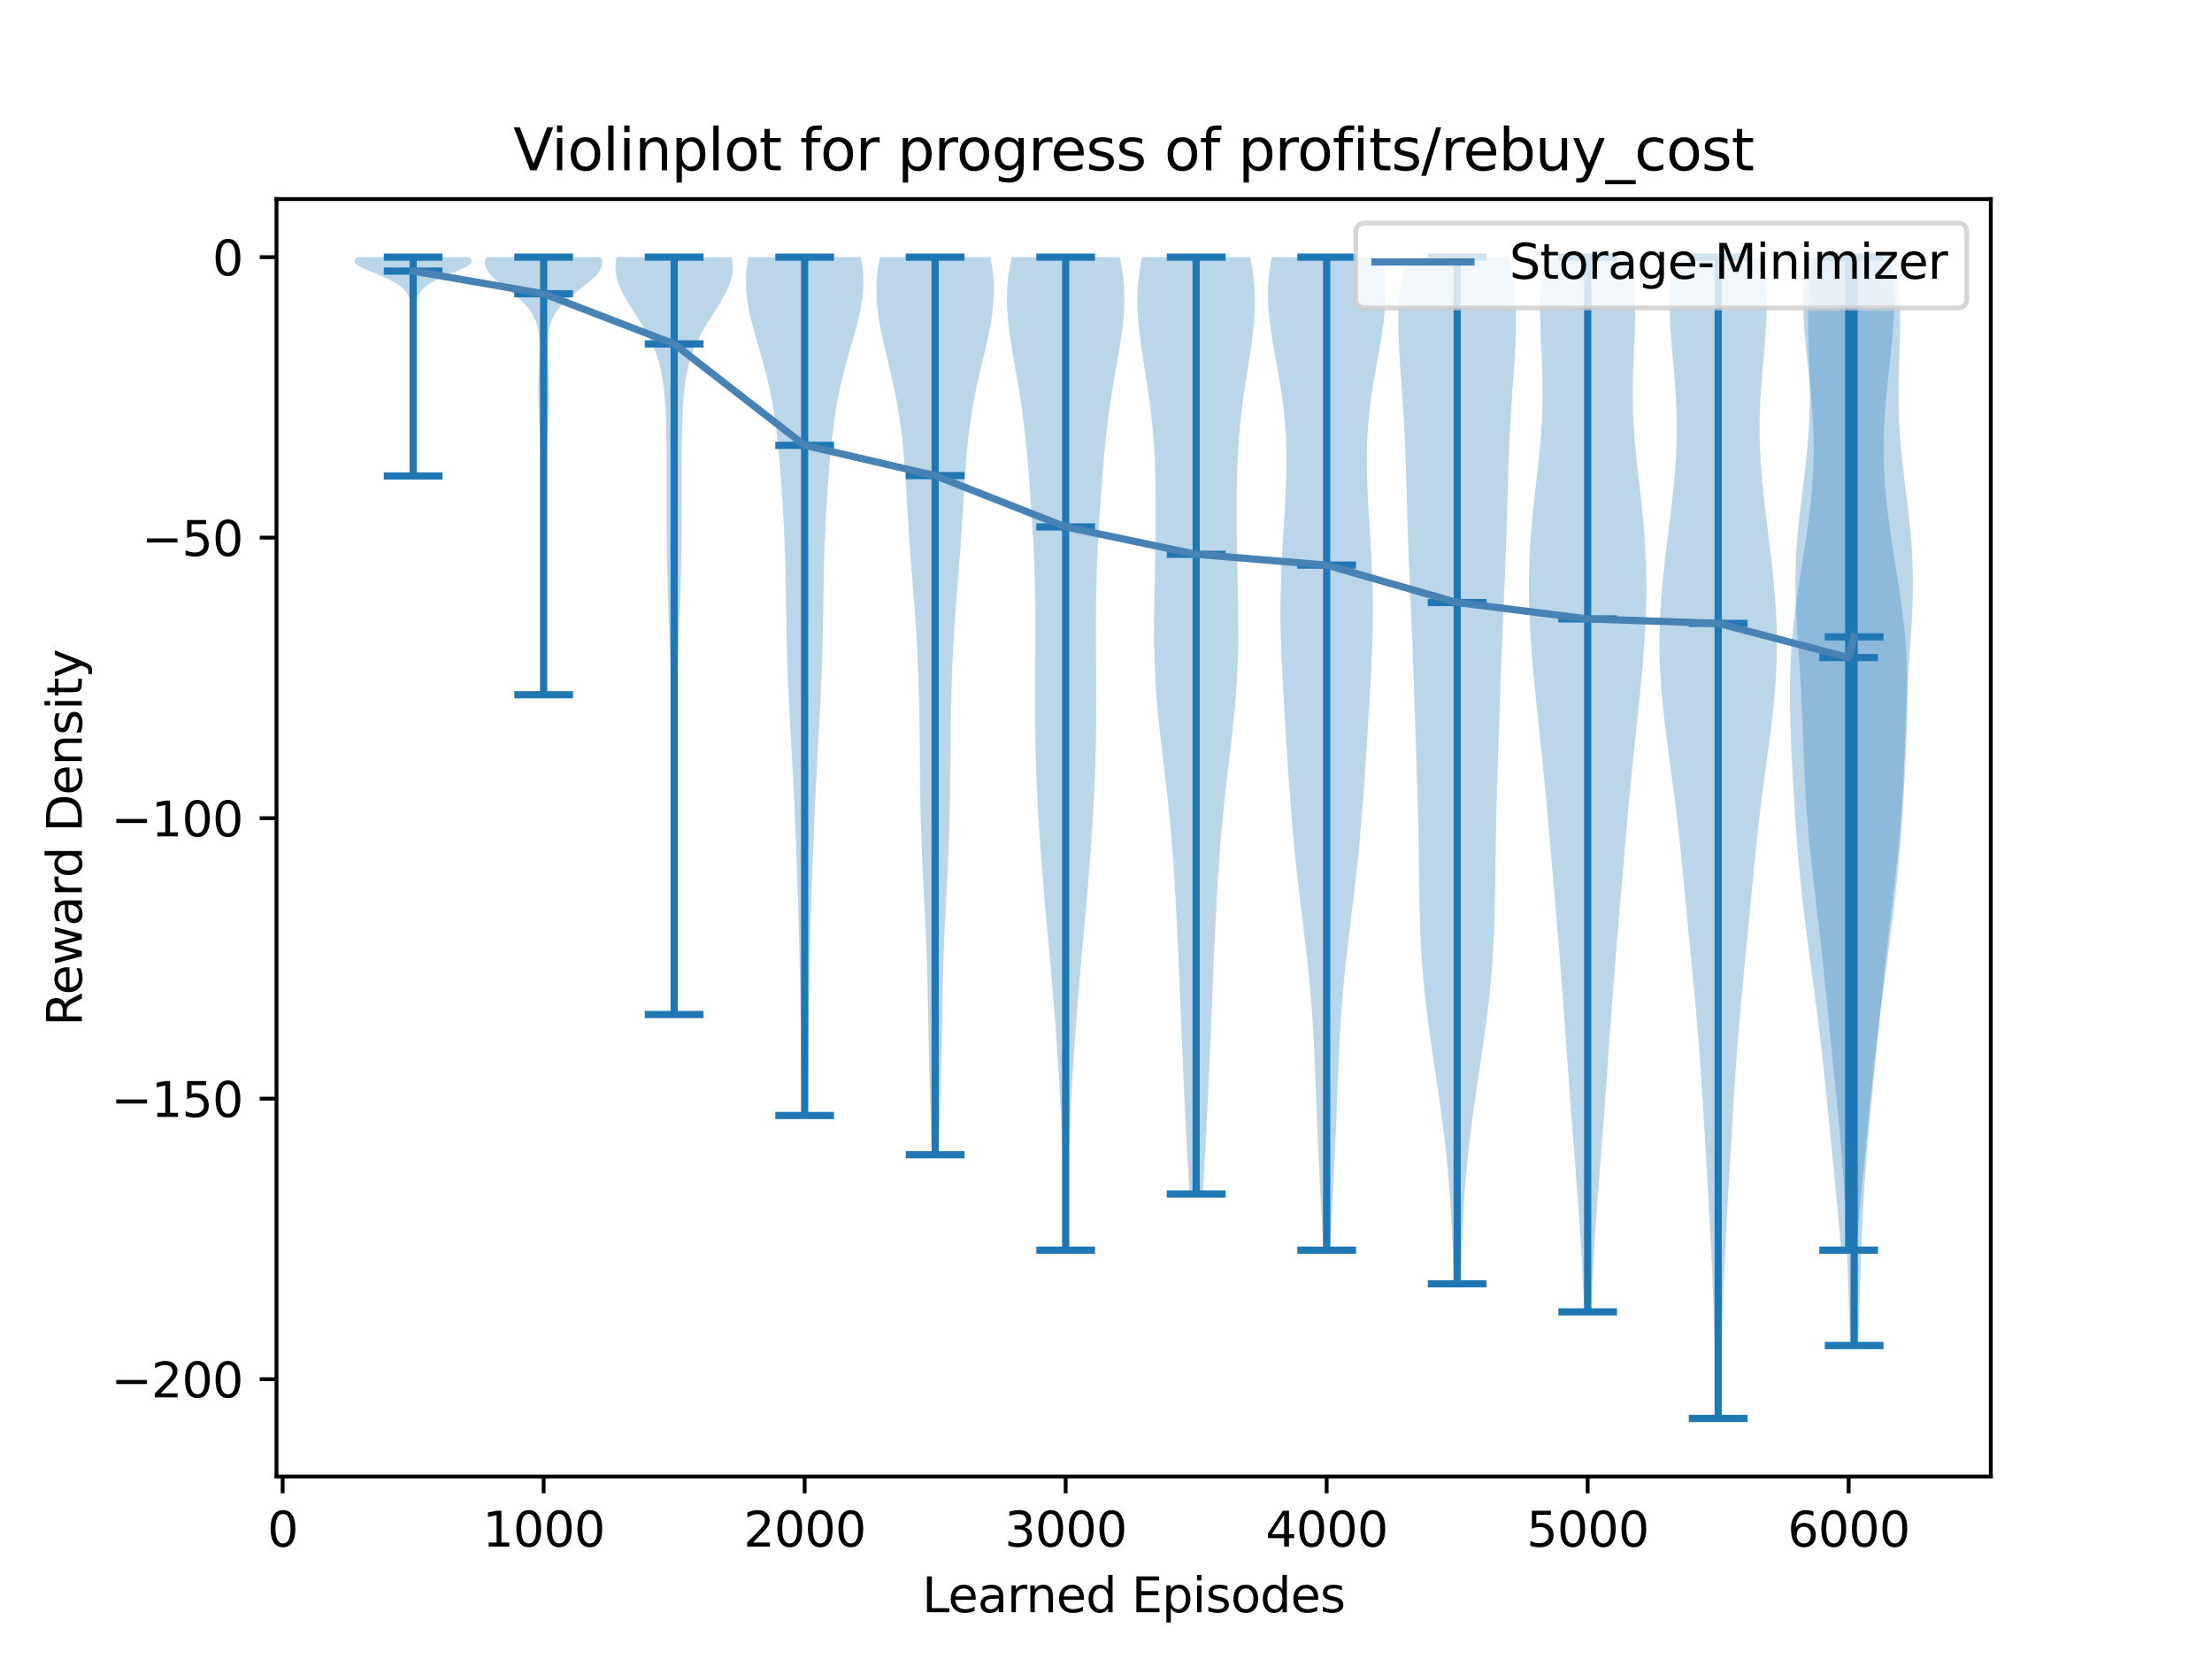 <?xml version="1.0" encoding="utf-8" standalone="no"?>
<!DOCTYPE svg PUBLIC "-//W3C//DTD SVG 1.1//EN"
  "http://www.w3.org/Graphics/SVG/1.1/DTD/svg11.dtd">
<svg xmlns:xlink="http://www.w3.org/1999/xlink" width="460.8pt" height="345.6pt" viewBox="0 0 460.8 345.6" xmlns="http://www.w3.org/2000/svg" version="1.1">
 <defs>
  <style type="text/css">*{stroke-linejoin: round; stroke-linecap: butt}</style>
 </defs>
 <g id="figure_1">
  <g id="patch_1">
   <path d="M 0 345.6 
L 460.8 345.6 
L 460.8 0 
L 0 0 
z
" style="fill: #ffffff"/>
  </g>
  <g id="axes_1">
   <g id="patch_2">
    <path d="M 57.6 307.584 
L 414.72 307.584 
L 414.72 41.472 
L 57.6 41.472 
z
" style="fill: #ffffff"/>
   </g>
   <g id="PolyCollection_1">
    <path d="M 86.149 99.147 
L 85.984 99.147 
L 85.979 98.687 
L 85.975 98.226 
L 85.973 97.766 
L 85.973 97.306 
L 85.974 96.845 
L 85.976 96.385 
L 85.98 95.924 
L 85.986 95.464 
L 85.993 95.004 
L 86.001 94.543 
L 86.009 94.083 
L 86.017 93.622 
L 86.024 93.162 
L 86.029 92.702 
L 86.031 92.241 
L 86.03 91.781 
L 86.027 91.32 
L 86.021 90.86 
L 86.013 90.4 
L 86.005 89.939 
L 85.996 89.479 
L 85.988 89.018 
L 85.981 88.558 
L 85.975 88.098 
L 85.969 87.637 
L 85.965 87.177 
L 85.96 86.716 
L 85.956 86.256 
L 85.951 85.796 
L 85.947 85.335 
L 85.943 84.875 
L 85.939 84.414 
L 85.936 83.954 
L 85.934 83.494 
L 85.93 83.033 
L 85.924 82.573 
L 85.916 82.113 
L 85.905 81.652 
L 85.889 81.192 
L 85.87 80.731 
L 85.849 80.271 
L 85.828 79.811 
L 85.809 79.35 
L 85.796 78.89 
L 85.789 78.429 
L 85.789 77.969 
L 85.797 77.509 
L 85.809 77.048 
L 85.824 76.588 
L 85.839 76.127 
L 85.85 75.667 
L 85.856 75.207 
L 85.856 74.746 
L 85.849 74.286 
L 85.837 73.825 
L 85.822 73.365 
L 85.807 72.905 
L 85.794 72.444 
L 85.786 71.984 
L 85.786 71.523 
L 85.794 71.063 
L 85.809 70.603 
L 85.83 70.142 
L 85.854 69.682 
L 85.877 69.221 
L 85.896 68.761 
L 85.908 68.301 
L 85.912 67.84 
L 85.906 67.38 
L 85.893 66.919 
L 85.873 66.459 
L 85.848 65.999 
L 85.819 65.538 
L 85.788 65.078 
L 85.752 64.617 
L 85.71 64.157 
L 85.657 63.697 
L 85.585 63.236 
L 85.488 62.776 
L 85.357 62.316 
L 85.182 61.855 
L 84.954 61.395 
L 84.661 60.934 
L 84.295 60.474 
L 83.842 60.014 
L 83.294 59.553 
L 82.638 59.093 
L 81.867 58.632 
L 80.979 58.172 
L 79.982 57.712 
L 78.895 57.251 
L 77.758 56.791 
L 76.628 56.33 
L 75.582 55.87 
L 74.709 55.41 
L 74.1 54.949 
L 73.833 54.489 
L 73.956 54.028 
L 74.481 53.568 
L 97.651 53.568 
L 97.651 53.568 
L 98.177 54.028 
L 98.3 54.489 
L 98.032 54.949 
L 97.423 55.41 
L 96.551 55.87 
L 95.505 56.33 
L 94.375 56.791 
L 93.238 57.251 
L 92.151 57.712 
L 91.153 58.172 
L 90.266 58.632 
L 89.495 59.093 
L 88.839 59.553 
L 88.29 60.014 
L 87.838 60.474 
L 87.471 60.934 
L 87.179 61.395 
L 86.951 61.855 
L 86.776 62.316 
L 86.645 62.776 
L 86.548 63.236 
L 86.476 63.697 
L 86.423 64.157 
L 86.381 64.617 
L 86.345 65.078 
L 86.314 65.538 
L 86.285 65.999 
L 86.26 66.459 
L 86.24 66.919 
L 86.227 67.38 
L 86.221 67.84 
L 86.225 68.301 
L 86.237 68.761 
L 86.256 69.221 
L 86.279 69.682 
L 86.303 70.142 
L 86.324 70.603 
L 86.339 71.063 
L 86.347 71.523 
L 86.346 71.984 
L 86.339 72.444 
L 86.326 72.905 
L 86.31 73.365 
L 86.295 73.825 
L 86.284 74.286 
L 86.277 74.746 
L 86.277 75.207 
L 86.283 75.667 
L 86.294 76.127 
L 86.309 76.588 
L 86.324 77.048 
L 86.336 77.509 
L 86.344 77.969 
L 86.344 78.429 
L 86.337 78.89 
L 86.323 79.35 
L 86.305 79.811 
L 86.284 80.271 
L 86.263 80.731 
L 86.244 81.192 
L 86.228 81.652 
L 86.216 82.113 
L 86.208 82.573 
L 86.203 83.033 
L 86.199 83.494 
L 86.196 83.954 
L 86.193 84.414 
L 86.19 84.875 
L 86.186 85.335 
L 86.182 85.796 
L 86.177 86.256 
L 86.173 86.716 
L 86.168 87.177 
L 86.163 87.637 
L 86.158 88.098 
L 86.152 88.558 
L 86.145 89.018 
L 86.137 89.479 
L 86.128 89.939 
L 86.12 90.4 
L 86.112 90.86 
L 86.106 91.32 
L 86.103 91.781 
L 86.102 92.241 
L 86.104 92.702 
L 86.109 93.162 
L 86.115 93.622 
L 86.123 94.083 
L 86.132 94.543 
L 86.14 95.004 
L 86.147 95.464 
L 86.152 95.924 
L 86.157 96.385 
L 86.159 96.845 
L 86.16 97.306 
L 86.16 97.766 
L 86.158 98.226 
L 86.154 98.687 
L 86.149 99.147 
z
" clip-path="url(#p359d7e6e1d)" style="fill: #1f77b4; fill-opacity: 0.3"/>
   </g>
   <g id="PolyCollection_2">
    <path d="M 113.327 144.726 
L 113.178 144.726 
L 113.174 143.805 
L 113.17 142.885 
L 113.165 141.964 
L 113.16 141.043 
L 113.153 140.122 
L 113.145 139.202 
L 113.134 138.281 
L 113.122 137.36 
L 113.109 136.439 
L 113.094 135.518 
L 113.08 134.598 
L 113.066 133.677 
L 113.055 132.756 
L 113.045 131.835 
L 113.04 130.914 
L 113.038 129.994 
L 113.04 129.073 
L 113.047 128.152 
L 113.057 127.231 
L 113.07 126.31 
L 113.086 125.39 
L 113.103 124.469 
L 113.12 123.548 
L 113.136 122.627 
L 113.15 121.706 
L 113.161 120.786 
L 113.169 119.865 
L 113.174 118.944 
L 113.174 118.023 
L 113.172 117.103 
L 113.166 116.182 
L 113.158 115.261 
L 113.147 114.34 
L 113.134 113.419 
L 113.118 112.499 
L 113.101 111.578 
L 113.082 110.657 
L 113.061 109.736 
L 113.04 108.815 
L 113.017 107.895 
L 112.994 106.974 
L 112.972 106.053 
L 112.95 105.132 
L 112.928 104.211 
L 112.908 103.291 
L 112.887 102.37 
L 112.866 101.449 
L 112.844 100.528 
L 112.82 99.608 
L 112.794 98.687 
L 112.765 97.766 
L 112.735 96.845 
L 112.702 95.924 
L 112.668 95.004 
L 112.632 94.083 
L 112.595 93.162 
L 112.557 92.241 
L 112.518 91.32 
L 112.478 90.4 
L 112.436 89.479 
L 112.393 88.558 
L 112.35 87.637 
L 112.306 86.716 
L 112.265 85.796 
L 112.227 84.875 
L 112.194 83.954 
L 112.169 83.033 
L 112.152 82.113 
L 112.144 81.192 
L 112.147 80.271 
L 112.159 79.35 
L 112.18 78.429 
L 112.208 77.509 
L 112.242 76.588 
L 112.278 75.667 
L 112.313 74.746 
L 112.344 73.825 
L 112.365 72.905 
L 112.37 71.984 
L 112.351 71.063 
L 112.299 70.142 
L 112.199 69.221 
L 112.037 68.301 
L 111.794 67.38 
L 111.45 66.459 
L 110.987 65.538 
L 110.387 64.617 
L 109.641 63.697 
L 108.747 62.776 
L 107.72 61.855 
L 106.59 60.934 
L 105.403 60.014 
L 104.225 59.093 
L 103.128 58.172 
L 102.192 57.251 
L 101.493 56.33 
L 101.089 55.41 
L 101.019 54.489 
L 101.293 53.568 
L 125.212 53.568 
L 125.212 53.568 
L 125.486 54.489 
L 125.416 55.41 
L 125.012 56.33 
L 124.312 57.251 
L 123.377 58.172 
L 122.28 59.093 
L 121.101 60.014 
L 119.915 60.934 
L 118.784 61.855 
L 117.757 62.776 
L 116.864 63.697 
L 116.117 64.617 
L 115.517 65.538 
L 115.054 66.459 
L 114.711 67.38 
L 114.468 68.301 
L 114.306 69.221 
L 114.206 70.142 
L 114.154 71.063 
L 114.135 71.984 
L 114.14 72.905 
L 114.161 73.825 
L 114.192 74.746 
L 114.227 75.667 
L 114.263 76.588 
L 114.296 77.509 
L 114.325 78.429 
L 114.346 79.35 
L 114.358 80.271 
L 114.361 81.192 
L 114.353 82.113 
L 114.336 83.033 
L 114.31 83.954 
L 114.278 84.875 
L 114.24 85.796 
L 114.198 86.716 
L 114.155 87.637 
L 114.112 88.558 
L 114.069 89.479 
L 114.027 90.4 
L 113.987 91.32 
L 113.948 92.241 
L 113.91 93.162 
L 113.873 94.083 
L 113.837 95.004 
L 113.803 95.924 
L 113.77 96.845 
L 113.74 97.766 
L 113.711 98.687 
L 113.685 99.608 
L 113.661 100.528 
L 113.639 101.449 
L 113.618 102.37 
L 113.597 103.291 
L 113.576 104.211 
L 113.555 105.132 
L 113.533 106.053 
L 113.51 106.974 
L 113.488 107.895 
L 113.465 108.815 
L 113.443 109.736 
L 113.423 110.657 
L 113.404 111.578 
L 113.386 112.499 
L 113.371 113.419 
L 113.358 114.34 
L 113.347 115.261 
L 113.338 116.182 
L 113.333 117.103 
L 113.33 118.023 
L 113.331 118.944 
L 113.336 119.865 
L 113.344 120.786 
L 113.355 121.706 
L 113.369 122.627 
L 113.385 123.548 
L 113.402 124.469 
L 113.419 125.39 
L 113.434 126.31 
L 113.448 127.231 
L 113.458 128.152 
L 113.464 129.073 
L 113.467 129.994 
L 113.465 130.914 
L 113.459 131.835 
L 113.45 132.756 
L 113.438 133.677 
L 113.425 134.598 
L 113.411 135.518 
L 113.396 136.439 
L 113.383 137.36 
L 113.37 138.281 
L 113.36 139.202 
L 113.352 140.122 
L 113.345 141.043 
L 113.34 141.964 
L 113.335 142.885 
L 113.331 143.805 
L 113.327 144.726 
z
" clip-path="url(#p359d7e6e1d)" style="fill: #1f77b4; fill-opacity: 0.3"/>
   </g>
   <g id="PolyCollection_3">
    <path d="M 140.509 211.342 
L 140.368 211.342 
L 140.369 209.748 
L 140.371 208.155 
L 140.376 206.561 
L 140.381 204.967 
L 140.387 203.374 
L 140.394 201.78 
L 140.401 200.186 
L 140.407 198.593 
L 140.413 196.999 
L 140.417 195.405 
L 140.42 193.811 
L 140.422 192.218 
L 140.421 190.624 
L 140.419 189.03 
L 140.414 187.437 
L 140.406 185.843 
L 140.394 184.249 
L 140.379 182.656 
L 140.358 181.062 
L 140.333 179.468 
L 140.302 177.875 
L 140.267 176.281 
L 140.226 174.687 
L 140.181 173.094 
L 140.133 171.5 
L 140.084 169.906 
L 140.035 168.313 
L 139.987 166.719 
L 139.942 165.125 
L 139.902 163.532 
L 139.868 161.938 
L 139.84 160.344 
L 139.819 158.751 
L 139.804 157.157 
L 139.796 155.563 
L 139.792 153.97 
L 139.791 152.376 
L 139.792 150.782 
L 139.793 149.189 
L 139.791 147.595 
L 139.786 146.001 
L 139.774 144.408 
L 139.755 142.814 
L 139.728 141.22 
L 139.693 139.626 
L 139.649 138.033 
L 139.598 136.439 
L 139.541 134.845 
L 139.48 133.252 
L 139.416 131.658 
L 139.353 130.064 
L 139.291 128.471 
L 139.232 126.877 
L 139.176 125.283 
L 139.126 123.69 
L 139.08 122.096 
L 139.039 120.502 
L 139.002 118.909 
L 138.971 117.315 
L 138.944 115.721 
L 138.923 114.128 
L 138.906 112.534 
L 138.894 110.94 
L 138.886 109.347 
L 138.882 107.753 
L 138.882 106.159 
L 138.884 104.566 
L 138.887 102.972 
L 138.89 101.378 
L 138.89 99.785 
L 138.888 98.191 
L 138.882 96.597 
L 138.871 95.004 
L 138.854 93.41 
L 138.831 91.816 
L 138.8 90.223 
L 138.761 88.629 
L 138.709 87.035 
L 138.64 85.442 
L 138.55 83.848 
L 138.428 82.254 
L 138.265 80.66 
L 138.047 79.067 
L 137.759 77.473 
L 137.386 75.879 
L 136.912 74.286 
L 136.325 72.692 
L 135.622 71.098 
L 134.804 69.505 
L 133.886 67.911 
L 132.897 66.317 
L 131.876 64.724 
L 130.876 63.13 
L 129.955 61.536 
L 129.176 59.943 
L 128.596 58.349 
L 128.262 56.755 
L 128.205 55.162 
L 128.434 53.568 
L 152.442 53.568 
L 152.442 53.568 
L 152.672 55.162 
L 152.615 56.755 
L 152.281 58.349 
L 151.701 59.943 
L 150.922 61.536 
L 150.001 63.13 
L 149.001 64.724 
L 147.98 66.317 
L 146.99 67.911 
L 146.073 69.505 
L 145.255 71.098 
L 144.551 72.692 
L 143.965 74.286 
L 143.491 75.879 
L 143.117 77.473 
L 142.829 79.067 
L 142.611 80.66 
L 142.448 82.254 
L 142.327 83.848 
L 142.236 85.442 
L 142.168 87.035 
L 142.116 88.629 
L 142.076 90.223 
L 142.046 91.816 
L 142.023 93.41 
L 142.006 95.004 
L 141.995 96.597 
L 141.989 98.191 
L 141.986 99.785 
L 141.987 101.378 
L 141.989 102.972 
L 141.992 104.566 
L 141.994 106.159 
L 141.994 107.753 
L 141.991 109.347 
L 141.983 110.94 
L 141.971 112.534 
L 141.954 114.128 
L 141.932 115.721 
L 141.906 117.315 
L 141.874 118.909 
L 141.838 120.502 
L 141.797 122.096 
L 141.751 123.69 
L 141.7 125.283 
L 141.645 126.877 
L 141.586 128.471 
L 141.524 130.064 
L 141.46 131.658 
L 141.397 133.252 
L 141.336 134.845 
L 141.279 136.439 
L 141.228 138.033 
L 141.184 139.626 
L 141.148 141.22 
L 141.121 142.814 
L 141.103 144.408 
L 141.091 146.001 
L 141.085 147.595 
L 141.084 149.189 
L 141.085 150.782 
L 141.086 152.376 
L 141.085 153.97 
L 141.081 155.563 
L 141.072 157.157 
L 141.058 158.751 
L 141.037 160.344 
L 141.009 161.938 
L 140.975 163.532 
L 140.935 165.125 
L 140.89 166.719 
L 140.842 168.313 
L 140.792 169.906 
L 140.743 171.5 
L 140.695 173.094 
L 140.651 174.687 
L 140.61 176.281 
L 140.574 177.875 
L 140.544 179.468 
L 140.518 181.062 
L 140.498 182.656 
L 140.482 184.249 
L 140.471 185.843 
L 140.463 187.437 
L 140.458 189.03 
L 140.455 190.624 
L 140.455 192.218 
L 140.456 193.811 
L 140.46 195.405 
L 140.464 196.999 
L 140.47 198.593 
L 140.476 200.186 
L 140.483 201.78 
L 140.489 203.374 
L 140.496 204.967 
L 140.501 206.561 
L 140.505 208.155 
L 140.508 209.748 
L 140.509 211.342 
z
" clip-path="url(#p359d7e6e1d)" style="fill: #1f77b4; fill-opacity: 0.3"/>
   </g>
   <g id="PolyCollection_4">
    <path d="M 168.101 232.378 
L 167.147 232.378 
L 167.106 230.572 
L 167.066 228.766 
L 167.027 226.96 
L 166.989 225.154 
L 166.954 223.348 
L 166.92 221.541 
L 166.889 219.735 
L 166.859 217.929 
L 166.83 216.123 
L 166.803 214.317 
L 166.777 212.511 
L 166.75 210.704 
L 166.723 208.898 
L 166.695 207.092 
L 166.666 205.286 
L 166.634 203.48 
L 166.599 201.674 
L 166.562 199.867 
L 166.522 198.061 
L 166.478 196.255 
L 166.432 194.449 
L 166.382 192.643 
L 166.33 190.837 
L 166.275 189.03 
L 166.217 187.224 
L 166.158 185.418 
L 166.096 183.612 
L 166.033 181.806 
L 165.968 180 
L 165.901 178.193 
L 165.832 176.387 
L 165.761 174.581 
L 165.688 172.775 
L 165.612 170.969 
L 165.534 169.163 
L 165.453 167.356 
L 165.369 165.55 
L 165.282 163.744 
L 165.192 161.938 
L 165.099 160.132 
L 165.004 158.326 
L 164.906 156.519 
L 164.807 154.713 
L 164.707 152.907 
L 164.608 151.101 
L 164.51 149.295 
L 164.414 147.489 
L 164.322 145.682 
L 164.235 143.876 
L 164.154 142.07 
L 164.08 140.264 
L 164.013 138.458 
L 163.955 136.652 
L 163.904 134.845 
L 163.862 133.039 
L 163.826 131.233 
L 163.795 129.427 
L 163.768 127.621 
L 163.743 125.815 
L 163.717 124.008 
L 163.689 122.202 
L 163.656 120.396 
L 163.616 118.59 
L 163.569 116.784 
L 163.513 114.978 
L 163.447 113.171 
L 163.371 111.365 
L 163.286 109.559 
L 163.192 107.753 
L 163.089 105.947 
L 162.979 104.141 
L 162.862 102.334 
L 162.738 100.528 
L 162.606 98.722 
L 162.465 96.916 
L 162.312 95.11 
L 162.146 93.304 
L 161.961 91.497 
L 161.755 89.691 
L 161.522 87.885 
L 161.258 86.079 
L 160.958 84.273 
L 160.619 82.467 
L 160.239 80.66 
L 159.819 78.854 
L 159.362 77.048 
L 158.873 75.242 
L 158.361 73.436 
L 157.838 71.63 
L 157.321 69.823 
L 156.826 68.017 
L 156.375 66.211 
L 155.986 64.405 
L 155.681 62.599 
L 155.478 60.793 
L 155.391 58.986 
L 155.431 57.18 
L 155.605 55.374 
L 155.913 53.568 
L 179.336 53.568 
L 179.336 53.568 
L 179.643 55.374 
L 179.817 57.18 
L 179.858 58.986 
L 179.771 60.793 
L 179.567 62.599 
L 179.262 64.405 
L 178.874 66.211 
L 178.422 68.017 
L 177.928 69.823 
L 177.41 71.63 
L 176.888 73.436 
L 176.376 75.242 
L 175.887 77.048 
L 175.429 78.854 
L 175.009 80.66 
L 174.63 82.467 
L 174.291 84.273 
L 173.991 86.079 
L 173.727 87.885 
L 173.493 89.691 
L 173.287 91.497 
L 173.103 93.304 
L 172.936 95.11 
L 172.784 96.916 
L 172.643 98.722 
L 172.51 100.528 
L 172.386 102.334 
L 172.269 104.141 
L 172.159 105.947 
L 172.057 107.753 
L 171.963 109.559 
L 171.878 111.365 
L 171.802 113.171 
L 171.736 114.978 
L 171.68 116.784 
L 171.632 118.59 
L 171.593 120.396 
L 171.56 122.202 
L 171.531 124.008 
L 171.506 125.815 
L 171.481 127.621 
L 171.454 129.427 
L 171.423 131.233 
L 171.387 133.039 
L 171.344 134.845 
L 171.294 136.652 
L 171.235 138.458 
L 171.169 140.264 
L 171.095 142.07 
L 171.014 143.876 
L 170.927 145.682 
L 170.835 147.489 
L 170.739 149.295 
L 170.641 151.101 
L 170.541 152.907 
L 170.442 154.713 
L 170.343 156.519 
L 170.245 158.326 
L 170.149 160.132 
L 170.057 161.938 
L 169.966 163.744 
L 169.879 165.55 
L 169.795 167.356 
L 169.714 169.163 
L 169.636 170.969 
L 169.56 172.775 
L 169.487 174.581 
L 169.416 176.387 
L 169.348 178.193 
L 169.281 180 
L 169.216 181.806 
L 169.152 183.612 
L 169.091 185.418 
L 169.031 187.224 
L 168.974 189.03 
L 168.919 190.837 
L 168.866 192.643 
L 168.817 194.449 
L 168.77 196.255 
L 168.727 198.061 
L 168.686 199.867 
L 168.649 201.674 
L 168.615 203.48 
L 168.583 205.286 
L 168.553 207.092 
L 168.525 208.898 
L 168.498 210.704 
L 168.472 212.511 
L 168.445 214.317 
L 168.418 216.123 
L 168.39 217.929 
L 168.36 219.735 
L 168.328 221.541 
L 168.295 223.348 
L 168.259 225.154 
L 168.222 226.96 
L 168.183 228.766 
L 168.142 230.572 
L 168.101 232.378 
z
" clip-path="url(#p359d7e6e1d)" style="fill: #1f77b4; fill-opacity: 0.3"/>
   </g>
   <g id="PolyCollection_5">
    <path d="M 195.491 240.559 
L 194.129 240.559 
L 194.064 238.671 
L 193.999 236.782 
L 193.934 234.893 
L 193.87 233.004 
L 193.808 231.115 
L 193.748 229.226 
L 193.691 227.338 
L 193.638 225.449 
L 193.588 223.56 
L 193.543 221.671 
L 193.501 219.782 
L 193.462 217.894 
L 193.427 216.005 
L 193.393 214.116 
L 193.36 212.227 
L 193.326 210.338 
L 193.291 208.45 
L 193.252 206.561 
L 193.21 204.672 
L 193.161 202.783 
L 193.107 200.894 
L 193.045 199.006 
L 192.975 197.117 
L 192.899 195.228 
L 192.815 193.339 
L 192.726 191.45 
L 192.632 189.562 
L 192.536 187.673 
L 192.438 185.784 
L 192.341 183.895 
L 192.246 182.006 
L 192.156 180.118 
L 192.072 178.229 
L 191.996 176.34 
L 191.927 174.451 
L 191.867 172.562 
L 191.815 170.674 
L 191.772 168.785 
L 191.736 166.896 
L 191.706 165.007 
L 191.682 163.118 
L 191.661 161.23 
L 191.643 159.341 
L 191.625 157.452 
L 191.607 155.563 
L 191.586 153.674 
L 191.563 151.786 
L 191.535 149.897 
L 191.501 148.008 
L 191.461 146.119 
L 191.413 144.23 
L 191.358 142.342 
L 191.293 140.453 
L 191.219 138.564 
L 191.134 136.675 
L 191.039 134.786 
L 190.934 132.898 
L 190.819 131.009 
L 190.694 129.12 
L 190.561 127.231 
L 190.422 125.342 
L 190.277 123.454 
L 190.129 121.565 
L 189.979 119.676 
L 189.831 117.787 
L 189.685 115.898 
L 189.544 114.01 
L 189.408 112.121 
L 189.278 110.232 
L 189.155 108.343 
L 189.037 106.454 
L 188.922 104.566 
L 188.809 102.677 
L 188.693 100.788 
L 188.571 98.899 
L 188.439 97.01 
L 188.291 95.122 
L 188.123 93.233 
L 187.929 91.344 
L 187.706 89.455 
L 187.449 87.566 
L 187.156 85.678 
L 186.826 83.789 
L 186.461 81.9 
L 186.063 80.011 
L 185.639 78.122 
L 185.195 76.234 
L 184.743 74.345 
L 184.296 72.456 
L 183.868 70.567 
L 183.475 68.678 
L 183.134 66.79 
L 182.861 64.901 
L 182.671 63.012 
L 182.577 61.123 
L 182.589 59.234 
L 182.713 57.346 
L 182.953 55.457 
L 183.306 53.568 
L 206.315 53.568 
L 206.315 53.568 
L 206.667 55.457 
L 206.907 57.346 
L 207.032 59.234 
L 207.044 61.123 
L 206.95 63.012 
L 206.76 64.901 
L 206.486 66.79 
L 206.145 68.678 
L 205.752 70.567 
L 205.324 72.456 
L 204.877 74.345 
L 204.425 76.234 
L 203.982 78.122 
L 203.557 80.011 
L 203.159 81.9 
L 202.794 83.789 
L 202.465 85.678 
L 202.172 87.566 
L 201.915 89.455 
L 201.691 91.344 
L 201.498 93.233 
L 201.329 95.122 
L 201.181 97.01 
L 201.049 98.899 
L 200.927 100.788 
L 200.812 102.677 
L 200.698 104.566 
L 200.584 106.454 
L 200.466 108.343 
L 200.342 110.232 
L 200.212 112.121 
L 200.077 114.01 
L 199.935 115.898 
L 199.79 117.787 
L 199.641 119.676 
L 199.492 121.565 
L 199.343 123.454 
L 199.199 125.342 
L 199.059 127.231 
L 198.926 129.12 
L 198.802 131.009 
L 198.686 132.898 
L 198.581 134.786 
L 198.486 136.675 
L 198.402 138.564 
L 198.327 140.453 
L 198.263 142.342 
L 198.207 144.23 
L 198.159 146.119 
L 198.119 148.008 
L 198.086 149.897 
L 198.058 151.786 
L 198.034 153.674 
L 198.014 155.563 
L 197.996 157.452 
L 197.978 159.341 
L 197.959 161.23 
L 197.939 163.118 
L 197.914 165.007 
L 197.885 166.896 
L 197.849 168.785 
L 197.805 170.674 
L 197.754 172.562 
L 197.693 174.451 
L 197.625 176.34 
L 197.548 178.229 
L 197.464 180.118 
L 197.374 182.006 
L 197.28 183.895 
L 197.183 185.784 
L 197.085 187.673 
L 196.988 189.562 
L 196.894 191.45 
L 196.805 193.339 
L 196.722 195.228 
L 196.645 197.117 
L 196.576 199.006 
L 196.514 200.894 
L 196.459 202.783 
L 196.411 204.672 
L 196.368 206.561 
L 196.33 208.45 
L 196.294 210.338 
L 196.261 212.227 
L 196.228 214.116 
L 196.194 216.005 
L 196.158 217.894 
L 196.119 219.782 
L 196.078 221.671 
L 196.032 223.56 
L 195.982 225.449 
L 195.929 227.338 
L 195.872 229.226 
L 195.813 231.115 
L 195.75 233.004 
L 195.686 234.893 
L 195.621 236.782 
L 195.556 238.671 
L 195.491 240.559 
z
" clip-path="url(#p359d7e6e1d)" style="fill: #1f77b4; fill-opacity: 0.3"/>
   </g>
   <g id="PolyCollection_6">
    <path d="M 222.199 260.427 
L 221.793 260.427 
L 221.771 258.338 
L 221.746 256.248 
L 221.717 254.159 
L 221.683 252.069 
L 221.643 249.98 
L 221.597 247.89 
L 221.543 245.801 
L 221.482 243.711 
L 221.413 241.622 
L 221.336 239.532 
L 221.252 237.443 
L 221.16 235.353 
L 221.061 233.264 
L 220.955 231.174 
L 220.843 229.085 
L 220.726 226.995 
L 220.603 224.906 
L 220.475 222.816 
L 220.342 220.727 
L 220.204 218.637 
L 220.061 216.548 
L 219.913 214.458 
L 219.759 212.369 
L 219.599 210.279 
L 219.434 208.19 
L 219.263 206.1 
L 219.087 204.011 
L 218.906 201.922 
L 218.721 199.832 
L 218.534 197.743 
L 218.344 195.653 
L 218.155 193.564 
L 217.966 191.474 
L 217.78 189.385 
L 217.596 187.295 
L 217.417 185.206 
L 217.243 183.116 
L 217.075 181.027 
L 216.913 178.937 
L 216.759 176.848 
L 216.612 174.758 
L 216.474 172.669 
L 216.344 170.579 
L 216.223 168.49 
L 216.112 166.4 
L 216.012 164.311 
L 215.922 162.221 
L 215.844 160.132 
L 215.778 158.042 
L 215.724 155.953 
L 215.682 153.863 
L 215.651 151.774 
L 215.632 149.684 
L 215.622 147.595 
L 215.621 145.505 
L 215.626 143.416 
L 215.637 141.326 
L 215.652 139.237 
L 215.667 137.147 
L 215.68 135.058 
L 215.69 132.968 
L 215.693 130.879 
L 215.688 128.79 
L 215.673 126.7 
L 215.645 124.611 
L 215.605 122.521 
L 215.551 120.432 
L 215.482 118.342 
L 215.4 116.253 
L 215.306 114.163 
L 215.199 112.074 
L 215.082 109.984 
L 214.956 107.895 
L 214.822 105.805 
L 214.681 103.716 
L 214.531 101.626 
L 214.374 99.537 
L 214.207 97.447 
L 214.027 95.358 
L 213.833 93.268 
L 213.62 91.179 
L 213.385 89.089 
L 213.126 87 
L 212.841 84.91 
L 212.53 82.821 
L 212.195 80.731 
L 211.841 78.642 
L 211.475 76.552 
L 211.109 74.463 
L 210.756 72.373 
L 210.431 70.284 
L 210.152 68.194 
L 209.936 66.105 
L 209.801 64.015 
L 209.762 61.926 
L 209.832 59.836 
L 210.017 57.747 
L 210.323 55.657 
L 210.746 53.568 
L 233.246 53.568 
L 233.246 53.568 
L 233.669 55.657 
L 233.975 57.747 
L 234.16 59.836 
L 234.23 61.926 
L 234.191 64.015 
L 234.056 66.105 
L 233.84 68.194 
L 233.561 70.284 
L 233.237 72.373 
L 232.883 74.463 
L 232.517 76.552 
L 232.152 78.642 
L 231.797 80.731 
L 231.462 82.821 
L 231.151 84.91 
L 230.866 87 
L 230.607 89.089 
L 230.372 91.179 
L 230.159 93.268 
L 229.965 95.358 
L 229.785 97.447 
L 229.618 99.537 
L 229.461 101.626 
L 229.312 103.716 
L 229.17 105.805 
L 229.036 107.895 
L 228.91 109.984 
L 228.793 112.074 
L 228.686 114.163 
L 228.592 116.253 
L 228.51 118.342 
L 228.442 120.432 
L 228.387 122.521 
L 228.347 124.611 
L 228.32 126.7 
L 228.304 128.79 
L 228.299 130.879 
L 228.303 132.968 
L 228.312 135.058 
L 228.326 137.147 
L 228.341 139.237 
L 228.355 141.326 
L 228.366 143.416 
L 228.372 145.505 
L 228.371 147.595 
L 228.361 149.684 
L 228.341 151.774 
L 228.31 153.863 
L 228.268 155.953 
L 228.214 158.042 
L 228.148 160.132 
L 228.07 162.221 
L 227.98 164.311 
L 227.88 166.4 
L 227.769 168.49 
L 227.648 170.579 
L 227.518 172.669 
L 227.38 174.758 
L 227.233 176.848 
L 227.079 178.937 
L 226.917 181.027 
L 226.749 183.116 
L 226.575 185.206 
L 226.396 187.295 
L 226.213 189.385 
L 226.026 191.474 
L 225.837 193.564 
L 225.648 195.653 
L 225.459 197.743 
L 225.271 199.832 
L 225.086 201.922 
L 224.906 204.011 
L 224.729 206.1 
L 224.558 208.19 
L 224.393 210.279 
L 224.233 212.369 
L 224.079 214.458 
L 223.931 216.548 
L 223.788 218.637 
L 223.65 220.727 
L 223.517 222.816 
L 223.389 224.906 
L 223.267 226.995 
L 223.149 229.085 
L 223.037 231.174 
L 222.932 233.264 
L 222.833 235.353 
L 222.741 237.443 
L 222.656 239.532 
L 222.579 241.622 
L 222.51 243.711 
L 222.449 245.801 
L 222.396 247.89 
L 222.349 249.98 
L 222.309 252.069 
L 222.275 254.159 
L 222.246 256.248 
L 222.221 258.338 
L 222.199 260.427 
z
" clip-path="url(#p359d7e6e1d)" style="fill: #1f77b4; fill-opacity: 0.3"/>
   </g>
   <g id="PolyCollection_7">
    <path d="M 250.542 248.74 
L 247.822 248.74 
L 247.705 246.769 
L 247.587 244.797 
L 247.472 242.826 
L 247.358 240.854 
L 247.248 238.883 
L 247.14 236.912 
L 247.037 234.94 
L 246.936 232.969 
L 246.84 230.997 
L 246.746 229.026 
L 246.655 227.054 
L 246.567 225.083 
L 246.481 223.112 
L 246.397 221.14 
L 246.313 219.169 
L 246.231 217.197 
L 246.149 215.226 
L 246.067 213.254 
L 245.985 211.283 
L 245.903 209.311 
L 245.82 207.34 
L 245.737 205.369 
L 245.653 203.397 
L 245.568 201.426 
L 245.481 199.454 
L 245.393 197.483 
L 245.302 195.511 
L 245.209 193.54 
L 245.113 191.569 
L 245.012 189.597 
L 244.908 187.626 
L 244.798 185.654 
L 244.681 183.683 
L 244.557 181.711 
L 244.425 179.74 
L 244.283 177.768 
L 244.131 175.797 
L 243.968 173.826 
L 243.793 171.854 
L 243.606 169.883 
L 243.408 167.911 
L 243.198 165.94 
L 242.978 163.968 
L 242.75 161.997 
L 242.517 160.026 
L 242.281 158.054 
L 242.045 156.083 
L 241.814 154.111 
L 241.591 152.14 
L 241.38 150.168 
L 241.185 148.197 
L 241.009 146.225 
L 240.853 144.254 
L 240.721 142.283 
L 240.613 140.311 
L 240.529 138.34 
L 240.469 136.368 
L 240.43 134.397 
L 240.411 132.425 
L 240.41 130.454 
L 240.422 128.483 
L 240.446 126.511 
L 240.478 124.54 
L 240.515 122.568 
L 240.555 120.597 
L 240.595 118.625 
L 240.634 116.654 
L 240.669 114.683 
L 240.699 112.711 
L 240.724 110.74 
L 240.741 108.768 
L 240.749 106.797 
L 240.748 104.825 
L 240.734 102.854 
L 240.705 100.882 
L 240.66 98.911 
L 240.595 96.94 
L 240.508 94.968 
L 240.396 92.997 
L 240.256 91.025 
L 240.087 89.054 
L 239.888 87.082 
L 239.659 85.111 
L 239.403 83.14 
L 239.122 81.168 
L 238.823 79.197 
L 238.512 77.225 
L 238.2 75.254 
L 237.896 73.282 
L 237.613 71.311 
L 237.364 69.339 
L 237.161 67.368 
L 237.019 65.397 
L 236.948 63.425 
L 236.959 61.454 
L 237.059 59.482 
L 237.252 57.511 
L 237.54 55.539 
L 237.922 53.568 
L 260.442 53.568 
L 260.442 53.568 
L 260.824 55.539 
L 261.112 57.511 
L 261.305 59.482 
L 261.405 61.454 
L 261.416 63.425 
L 261.345 65.397 
L 261.203 67.368 
L 261.001 69.339 
L 260.751 71.311 
L 260.468 73.282 
L 260.164 75.254 
L 259.852 77.225 
L 259.541 79.197 
L 259.242 81.168 
L 258.962 83.14 
L 258.705 85.111 
L 258.476 87.082 
L 258.277 89.054 
L 258.108 91.025 
L 257.968 92.997 
L 257.856 94.968 
L 257.769 96.94 
L 257.704 98.911 
L 257.659 100.882 
L 257.63 102.854 
L 257.616 104.825 
L 257.615 106.797 
L 257.623 108.768 
L 257.64 110.74 
L 257.665 112.711 
L 257.695 114.683 
L 257.731 116.654 
L 257.769 118.625 
L 257.809 120.597 
L 257.849 122.568 
L 257.886 124.54 
L 257.918 126.511 
L 257.942 128.483 
L 257.954 130.454 
L 257.953 132.425 
L 257.934 134.397 
L 257.896 136.368 
L 257.835 138.34 
L 257.751 140.311 
L 257.643 142.283 
L 257.511 144.254 
L 257.356 146.225 
L 257.179 148.197 
L 256.984 150.168 
L 256.773 152.14 
L 256.55 154.111 
L 256.319 156.083 
L 256.083 158.054 
L 255.847 160.026 
L 255.614 161.997 
L 255.386 163.968 
L 255.166 165.94 
L 254.956 167.911 
L 254.758 169.883 
L 254.571 171.854 
L 254.396 173.826 
L 254.233 175.797 
L 254.081 177.768 
L 253.939 179.74 
L 253.807 181.711 
L 253.683 183.683 
L 253.567 185.654 
L 253.456 187.626 
L 253.352 189.597 
L 253.251 191.569 
L 253.155 193.54 
L 253.062 195.511 
L 252.971 197.483 
L 252.883 199.454 
L 252.796 201.426 
L 252.711 203.397 
L 252.627 205.369 
L 252.544 207.34 
L 252.461 209.311 
L 252.379 211.283 
L 252.297 213.254 
L 252.215 215.226 
L 252.133 217.197 
L 252.051 219.169 
L 251.968 221.14 
L 251.883 223.112 
L 251.797 225.083 
L 251.709 227.054 
L 251.618 229.026 
L 251.525 230.997 
L 251.428 232.969 
L 251.328 234.94 
L 251.224 236.912 
L 251.116 238.883 
L 251.006 240.854 
L 250.892 242.826 
L 250.777 244.797 
L 250.66 246.769 
L 250.542 248.74 
z
" clip-path="url(#p359d7e6e1d)" style="fill: #1f77b4; fill-opacity: 0.3"/>
   </g>
   <g id="PolyCollection_8">
    <path d="M 277.095 260.427 
L 275.641 260.427 
L 275.548 258.338 
L 275.451 256.248 
L 275.35 254.159 
L 275.246 252.069 
L 275.14 249.98 
L 275.034 247.89 
L 274.928 245.801 
L 274.824 243.711 
L 274.723 241.622 
L 274.625 239.532 
L 274.531 237.443 
L 274.441 235.353 
L 274.355 233.264 
L 274.273 231.174 
L 274.193 229.085 
L 274.114 226.995 
L 274.034 224.906 
L 273.952 222.816 
L 273.864 220.727 
L 273.77 218.637 
L 273.665 216.548 
L 273.549 214.458 
L 273.419 212.369 
L 273.274 210.279 
L 273.112 208.19 
L 272.934 206.1 
L 272.74 204.011 
L 272.53 201.922 
L 272.306 199.832 
L 272.07 197.743 
L 271.824 195.653 
L 271.572 193.564 
L 271.316 191.474 
L 271.06 189.385 
L 270.806 187.295 
L 270.557 185.206 
L 270.315 183.116 
L 270.083 181.027 
L 269.861 178.937 
L 269.651 176.848 
L 269.453 174.758 
L 269.266 172.669 
L 269.09 170.579 
L 268.924 168.49 
L 268.767 166.4 
L 268.617 164.311 
L 268.472 162.221 
L 268.332 160.132 
L 268.195 158.042 
L 268.061 155.953 
L 267.927 153.863 
L 267.795 151.774 
L 267.664 149.684 
L 267.535 147.595 
L 267.408 145.505 
L 267.287 143.416 
L 267.172 141.326 
L 267.065 139.237 
L 266.97 137.147 
L 266.889 135.058 
L 266.824 132.968 
L 266.778 130.879 
L 266.752 128.79 
L 266.747 126.7 
L 266.765 124.611 
L 266.805 122.521 
L 266.866 120.432 
L 266.947 118.342 
L 267.045 116.253 
L 267.158 114.163 
L 267.28 112.074 
L 267.408 109.984 
L 267.537 107.895 
L 267.662 105.805 
L 267.775 103.716 
L 267.872 101.626 
L 267.946 99.537 
L 267.991 97.447 
L 268.001 95.358 
L 267.97 93.268 
L 267.895 91.179 
L 267.771 89.089 
L 267.597 87 
L 267.374 84.91 
L 267.103 82.821 
L 266.789 80.731 
L 266.442 78.642 
L 266.07 76.552 
L 265.688 74.463 
L 265.312 72.373 
L 264.958 70.284 
L 264.646 68.194 
L 264.393 66.105 
L 264.217 64.015 
L 264.134 61.926 
L 264.156 59.836 
L 264.29 57.747 
L 264.541 55.657 
L 264.908 53.568 
L 287.828 53.568 
L 287.828 53.568 
L 288.195 55.657 
L 288.446 57.747 
L 288.58 59.836 
L 288.602 61.926 
L 288.519 64.015 
L 288.343 66.105 
L 288.09 68.194 
L 287.778 70.284 
L 287.424 72.373 
L 287.048 74.463 
L 286.666 76.552 
L 286.294 78.642 
L 285.947 80.731 
L 285.633 82.821 
L 285.362 84.91 
L 285.139 87 
L 284.965 89.089 
L 284.841 91.179 
L 284.766 93.268 
L 284.735 95.358 
L 284.745 97.447 
L 284.79 99.537 
L 284.864 101.626 
L 284.961 103.716 
L 285.074 105.805 
L 285.199 107.895 
L 285.328 109.984 
L 285.456 112.074 
L 285.578 114.163 
L 285.691 116.253 
L 285.789 118.342 
L 285.87 120.432 
L 285.931 122.521 
L 285.971 124.611 
L 285.989 126.7 
L 285.984 128.79 
L 285.958 130.879 
L 285.912 132.968 
L 285.847 135.058 
L 285.766 137.147 
L 285.671 139.237 
L 285.564 141.326 
L 285.449 143.416 
L 285.328 145.505 
L 285.201 147.595 
L 285.072 149.684 
L 284.941 151.774 
L 284.809 153.863 
L 284.675 155.953 
L 284.541 158.042 
L 284.404 160.132 
L 284.264 162.221 
L 284.119 164.311 
L 283.969 166.4 
L 283.812 168.49 
L 283.646 170.579 
L 283.47 172.669 
L 283.283 174.758 
L 283.085 176.848 
L 282.875 178.937 
L 282.653 181.027 
L 282.421 183.116 
L 282.179 185.206 
L 281.93 187.295 
L 281.676 189.385 
L 281.42 191.474 
L 281.164 193.564 
L 280.912 195.653 
L 280.666 197.743 
L 280.43 199.832 
L 280.206 201.922 
L 279.996 204.011 
L 279.802 206.1 
L 279.624 208.19 
L 279.462 210.279 
L 279.317 212.369 
L 279.187 214.458 
L 279.071 216.548 
L 278.966 218.637 
L 278.872 220.727 
L 278.784 222.816 
L 278.702 224.906 
L 278.622 226.995 
L 278.543 229.085 
L 278.463 231.174 
L 278.381 233.264 
L 278.295 235.353 
L 278.205 237.443 
L 278.111 239.532 
L 278.013 241.622 
L 277.912 243.711 
L 277.808 245.801 
L 277.702 247.89 
L 277.596 249.98 
L 277.49 252.069 
L 277.386 254.159 
L 277.285 256.248 
L 277.188 258.338 
L 277.095 260.427 
z
" clip-path="url(#p359d7e6e1d)" style="fill: #1f77b4; fill-opacity: 0.3"/>
   </g>
   <g id="PolyCollection_9">
    <path d="M 304.247 267.439 
L 302.861 267.439 
L 302.796 265.279 
L 302.725 263.119 
L 302.648 260.958 
L 302.563 258.798 
L 302.468 256.638 
L 302.361 254.477 
L 302.241 252.317 
L 302.105 250.157 
L 301.953 247.996 
L 301.784 245.836 
L 301.595 243.676 
L 301.387 241.516 
L 301.16 239.355 
L 300.915 237.195 
L 300.651 235.035 
L 300.371 232.874 
L 300.077 230.714 
L 299.771 228.554 
L 299.456 226.393 
L 299.136 224.233 
L 298.813 222.073 
L 298.491 219.912 
L 298.175 217.752 
L 297.867 215.592 
L 297.572 213.431 
L 297.293 211.271 
L 297.033 209.111 
L 296.795 206.95 
L 296.58 204.79 
L 296.389 202.63 
L 296.224 200.47 
L 296.082 198.309 
L 295.965 196.149 
L 295.869 193.989 
L 295.793 191.828 
L 295.733 189.668 
L 295.686 187.508 
L 295.649 185.347 
L 295.618 183.187 
L 295.59 181.027 
L 295.562 178.866 
L 295.532 176.706 
L 295.497 174.546 
L 295.456 172.385 
L 295.409 170.225 
L 295.356 168.065 
L 295.297 165.904 
L 295.233 163.744 
L 295.165 161.584 
L 295.094 159.423 
L 295.021 157.263 
L 294.948 155.103 
L 294.875 152.943 
L 294.802 150.782 
L 294.73 148.622 
L 294.658 146.462 
L 294.586 144.301 
L 294.512 142.141 
L 294.437 139.981 
L 294.358 137.82 
L 294.277 135.66 
L 294.193 133.5 
L 294.105 131.339 
L 294.014 129.179 
L 293.922 127.019 
L 293.828 124.858 
L 293.735 122.698 
L 293.643 120.538 
L 293.554 118.377 
L 293.469 116.217 
L 293.388 114.057 
L 293.313 111.897 
L 293.242 109.736 
L 293.176 107.576 
L 293.113 105.416 
L 293.052 103.255 
L 292.991 101.095 
L 292.926 98.935 
L 292.857 96.774 
L 292.779 94.614 
L 292.692 92.454 
L 292.591 90.293 
L 292.477 88.133 
L 292.349 85.973 
L 292.209 83.812 
L 292.058 81.652 
L 291.903 79.492 
L 291.748 77.331 
L 291.603 75.171 
L 291.477 73.011 
L 291.38 70.851 
L 291.324 68.69 
L 291.32 66.53 
L 291.379 64.37 
L 291.509 62.209 
L 291.718 60.049 
L 292.009 57.889 
L 292.384 55.728 
L 292.841 53.568 
L 314.267 53.568 
L 314.267 53.568 
L 314.724 55.728 
L 315.099 57.889 
L 315.39 60.049 
L 315.599 62.209 
L 315.729 64.37 
L 315.788 66.53 
L 315.784 68.69 
L 315.728 70.851 
L 315.631 73.011 
L 315.505 75.171 
L 315.359 77.331 
L 315.205 79.492 
L 315.05 81.652 
L 314.899 83.812 
L 314.759 85.973 
L 314.631 88.133 
L 314.517 90.293 
L 314.416 92.454 
L 314.328 94.614 
L 314.251 96.774 
L 314.181 98.935 
L 314.117 101.095 
L 314.056 103.255 
L 313.995 105.416 
L 313.932 107.576 
L 313.866 109.736 
L 313.795 111.897 
L 313.72 114.057 
L 313.639 116.217 
L 313.554 118.377 
L 313.465 120.538 
L 313.373 122.698 
L 313.28 124.858 
L 313.186 127.019 
L 313.094 129.179 
L 313.003 131.339 
L 312.915 133.5 
L 312.831 135.66 
L 312.75 137.82 
L 312.671 139.981 
L 312.596 142.141 
L 312.522 144.301 
L 312.45 146.462 
L 312.378 148.622 
L 312.306 150.782 
L 312.233 152.943 
L 312.16 155.103 
L 312.087 157.263 
L 312.014 159.423 
L 311.943 161.584 
L 311.875 163.744 
L 311.811 165.904 
L 311.752 168.065 
L 311.698 170.225 
L 311.652 172.385 
L 311.611 174.546 
L 311.576 176.706 
L 311.546 178.866 
L 311.518 181.027 
L 311.49 183.187 
L 311.459 185.347 
L 311.422 187.508 
L 311.375 189.668 
L 311.315 191.828 
L 311.239 193.989 
L 311.143 196.149 
L 311.025 198.309 
L 310.884 200.47 
L 310.719 202.63 
L 310.528 204.79 
L 310.313 206.95 
L 310.074 209.111 
L 309.815 211.271 
L 309.536 213.431 
L 309.241 215.592 
L 308.933 217.752 
L 308.617 219.912 
L 308.295 222.073 
L 307.972 224.233 
L 307.652 226.393 
L 307.337 228.554 
L 307.031 230.714 
L 306.736 232.874 
L 306.457 235.035 
L 306.193 237.195 
L 305.947 239.355 
L 305.721 241.516 
L 305.513 243.676 
L 305.324 245.836 
L 305.155 247.996 
L 305.003 250.157 
L 304.867 252.317 
L 304.747 254.477 
L 304.64 256.638 
L 304.545 258.798 
L 304.46 260.958 
L 304.383 263.119 
L 304.312 265.279 
L 304.247 267.439 
z
" clip-path="url(#p359d7e6e1d)" style="fill: #1f77b4; fill-opacity: 0.3"/>
   </g>
   <g id="PolyCollection_10">
    <path d="M 331.475 273.283 
L 330.005 273.283 
L 329.918 271.063 
L 329.824 268.844 
L 329.721 266.625 
L 329.61 264.405 
L 329.491 262.186 
L 329.363 259.967 
L 329.227 257.747 
L 329.082 255.528 
L 328.93 253.309 
L 328.772 251.089 
L 328.608 248.87 
L 328.44 246.651 
L 328.269 244.431 
L 328.096 242.212 
L 327.923 239.993 
L 327.75 237.773 
L 327.579 235.554 
L 327.41 233.335 
L 327.243 231.115 
L 327.079 228.896 
L 326.917 226.677 
L 326.757 224.457 
L 326.599 222.238 
L 326.441 220.019 
L 326.285 217.799 
L 326.127 215.58 
L 325.969 213.361 
L 325.809 211.141 
L 325.646 208.922 
L 325.481 206.703 
L 325.312 204.483 
L 325.14 202.264 
L 324.964 200.045 
L 324.785 197.825 
L 324.603 195.606 
L 324.418 193.386 
L 324.232 191.167 
L 324.044 188.948 
L 323.855 186.728 
L 323.666 184.509 
L 323.477 182.29 
L 323.288 180.07 
L 323.099 177.851 
L 322.908 175.632 
L 322.716 173.412 
L 322.521 171.193 
L 322.322 168.974 
L 322.119 166.754 
L 321.91 164.535 
L 321.695 162.316 
L 321.474 160.096 
L 321.247 157.877 
L 321.016 155.658 
L 320.781 153.438 
L 320.545 151.219 
L 320.31 149 
L 320.077 146.78 
L 319.851 144.561 
L 319.633 142.342 
L 319.426 140.122 
L 319.233 137.903 
L 319.058 135.684 
L 318.902 133.464 
L 318.768 131.245 
L 318.659 129.026 
L 318.578 126.806 
L 318.526 124.587 
L 318.506 122.368 
L 318.52 120.148 
L 318.569 117.929 
L 318.653 115.71 
L 318.773 113.49 
L 318.926 111.271 
L 319.11 109.052 
L 319.321 106.832 
L 319.554 104.613 
L 319.802 102.394 
L 320.056 100.174 
L 320.31 97.955 
L 320.553 95.735 
L 320.776 93.516 
L 320.971 91.297 
L 321.131 89.077 
L 321.251 86.858 
L 321.325 84.639 
L 321.355 82.419 
L 321.342 80.2 
L 321.292 77.981 
L 321.213 75.761 
L 321.115 73.542 
L 321.013 71.323 
L 320.921 69.103 
L 320.855 66.884 
L 320.829 64.665 
L 320.858 62.445 
L 320.954 60.226 
L 321.126 58.007 
L 321.378 55.787 
L 321.712 53.568 
L 339.768 53.568 
L 339.768 53.568 
L 340.102 55.787 
L 340.354 58.007 
L 340.525 60.226 
L 340.621 62.445 
L 340.651 64.665 
L 340.625 66.884 
L 340.559 69.103 
L 340.467 71.323 
L 340.364 73.542 
L 340.267 75.761 
L 340.188 77.981 
L 340.137 80.2 
L 340.125 82.419 
L 340.154 84.639 
L 340.229 86.858 
L 340.348 89.077 
L 340.508 91.297 
L 340.704 93.516 
L 340.927 95.735 
L 341.17 97.955 
L 341.423 100.174 
L 341.678 102.394 
L 341.926 104.613 
L 342.159 106.832 
L 342.37 109.052 
L 342.554 111.271 
L 342.707 113.49 
L 342.827 115.71 
L 342.911 117.929 
L 342.96 120.148 
L 342.974 122.368 
L 342.954 124.587 
L 342.902 126.806 
L 342.821 129.026 
L 342.712 131.245 
L 342.578 133.464 
L 342.422 135.684 
L 342.246 137.903 
L 342.054 140.122 
L 341.847 142.342 
L 341.629 144.561 
L 341.403 146.78 
L 341.17 149 
L 340.935 151.219 
L 340.699 153.438 
L 340.464 155.658 
L 340.233 157.877 
L 340.006 160.096 
L 339.785 162.316 
L 339.57 164.535 
L 339.361 166.754 
L 339.158 168.974 
L 338.959 171.193 
L 338.764 173.412 
L 338.572 175.632 
L 338.381 177.851 
L 338.192 180.07 
L 338.003 182.29 
L 337.814 184.509 
L 337.625 186.728 
L 337.436 188.948 
L 337.248 191.167 
L 337.062 193.386 
L 336.877 195.606 
L 336.695 197.825 
L 336.516 200.045 
L 336.34 202.264 
L 336.168 204.483 
L 335.999 206.703 
L 335.833 208.922 
L 335.671 211.141 
L 335.511 213.361 
L 335.352 215.58 
L 335.195 217.799 
L 335.038 220.019 
L 334.881 222.238 
L 334.723 224.457 
L 334.563 226.677 
L 334.401 228.896 
L 334.237 231.115 
L 334.07 233.335 
L 333.901 235.554 
L 333.73 237.773 
L 333.557 239.993 
L 333.384 242.212 
L 333.211 244.431 
L 333.04 246.651 
L 332.872 248.87 
L 332.708 251.089 
L 332.549 253.309 
L 332.397 255.528 
L 332.253 257.747 
L 332.117 259.967 
L 331.989 262.186 
L 331.869 264.405 
L 331.759 266.625 
L 331.656 268.844 
L 331.562 271.063 
L 331.475 273.283 
z
" clip-path="url(#p359d7e6e1d)" style="fill: #1f77b4; fill-opacity: 0.3"/>
   </g>
   <g id="PolyCollection_11">
    <path d="M 358.329 295.488 
L 357.523 295.488 
L 357.477 293.044 
L 357.427 290.601 
L 357.375 288.157 
L 357.32 285.713 
L 357.262 283.27 
L 357.199 280.826 
L 357.133 278.383 
L 357.061 275.939 
L 356.985 273.495 
L 356.902 271.052 
L 356.812 268.608 
L 356.716 266.164 
L 356.613 263.721 
L 356.503 261.277 
L 356.385 258.833 
L 356.262 256.39 
L 356.133 253.946 
L 355.999 251.503 
L 355.862 249.059 
L 355.722 246.615 
L 355.58 244.172 
L 355.437 241.728 
L 355.294 239.284 
L 355.151 236.841 
L 355.006 234.397 
L 354.86 231.953 
L 354.711 229.51 
L 354.558 227.066 
L 354.399 224.623 
L 354.233 222.179 
L 354.057 219.735 
L 353.872 217.292 
L 353.676 214.848 
L 353.47 212.404 
L 353.255 209.961 
L 353.031 207.517 
L 352.8 205.073 
L 352.565 202.63 
L 352.327 200.186 
L 352.088 197.743 
L 351.851 195.299 
L 351.615 192.855 
L 351.382 190.412 
L 351.151 187.968 
L 350.919 185.524 
L 350.686 183.081 
L 350.449 180.637 
L 350.205 178.193 
L 349.951 175.75 
L 349.686 173.306 
L 349.407 170.863 
L 349.114 168.419 
L 348.808 165.975 
L 348.49 163.532 
L 348.163 161.088 
L 347.832 158.644 
L 347.503 156.201 
L 347.181 153.757 
L 346.874 151.313 
L 346.588 148.87 
L 346.332 146.426 
L 346.112 143.983 
L 345.934 141.539 
L 345.802 139.095 
L 345.721 136.652 
L 345.692 134.208 
L 345.716 131.764 
L 345.791 129.321 
L 345.914 126.877 
L 346.082 124.433 
L 346.29 121.99 
L 346.531 119.546 
L 346.799 117.103 
L 347.087 114.659 
L 347.386 112.215 
L 347.69 109.772 
L 347.989 107.328 
L 348.276 104.884 
L 348.542 102.441 
L 348.779 99.997 
L 348.979 97.553 
L 349.136 95.11 
L 349.242 92.666 
L 349.294 90.223 
L 349.29 87.779 
L 349.23 85.335 
L 349.117 82.892 
L 348.959 80.448 
L 348.767 78.004 
L 348.554 75.561 
L 348.339 73.117 
L 348.139 70.673 
L 347.976 68.23 
L 347.869 65.786 
L 347.836 63.343 
L 347.893 60.899 
L 348.049 58.455 
L 348.31 56.012 
L 348.677 53.568 
L 367.175 53.568 
L 367.175 53.568 
L 367.541 56.012 
L 367.803 58.455 
L 367.959 60.899 
L 368.015 63.343 
L 367.982 65.786 
L 367.875 68.23 
L 367.712 70.673 
L 367.513 73.117 
L 367.298 75.561 
L 367.085 78.004 
L 366.893 80.448 
L 366.735 82.892 
L 366.622 85.335 
L 366.562 87.779 
L 366.557 90.223 
L 366.61 92.666 
L 366.716 95.11 
L 366.873 97.553 
L 367.073 99.997 
L 367.31 102.441 
L 367.576 104.884 
L 367.863 107.328 
L 368.162 109.772 
L 368.465 112.215 
L 368.765 114.659 
L 369.052 117.103 
L 369.32 119.546 
L 369.562 121.99 
L 369.769 124.433 
L 369.938 126.877 
L 370.061 129.321 
L 370.136 131.764 
L 370.16 134.208 
L 370.13 136.652 
L 370.049 139.095 
L 369.918 141.539 
L 369.74 143.983 
L 369.519 146.426 
L 369.263 148.87 
L 368.978 151.313 
L 368.671 153.757 
L 368.349 156.201 
L 368.019 158.644 
L 367.689 161.088 
L 367.362 163.532 
L 367.044 165.975 
L 366.738 168.419 
L 366.445 170.863 
L 366.166 173.306 
L 365.9 175.75 
L 365.647 178.193 
L 365.403 180.637 
L 365.165 183.081 
L 364.932 185.524 
L 364.701 187.968 
L 364.47 190.412 
L 364.236 192.855 
L 364.001 195.299 
L 363.763 197.743 
L 363.525 200.186 
L 363.287 202.63 
L 363.052 205.073 
L 362.821 207.517 
L 362.597 209.961 
L 362.381 212.404 
L 362.175 214.848 
L 361.98 217.292 
L 361.794 219.735 
L 361.619 222.179 
L 361.453 224.623 
L 361.294 227.066 
L 361.14 229.51 
L 360.992 231.953 
L 360.846 234.397 
L 360.701 236.841 
L 360.558 239.284 
L 360.414 241.728 
L 360.272 244.172 
L 360.13 246.615 
L 359.99 249.059 
L 359.853 251.503 
L 359.719 253.946 
L 359.59 256.39 
L 359.466 258.833 
L 359.349 261.277 
L 359.239 263.721 
L 359.136 266.164 
L 359.039 268.608 
L 358.95 271.052 
L 358.867 273.495 
L 358.79 275.939 
L 358.719 278.383 
L 358.652 280.826 
L 358.59 283.27 
L 358.531 285.713 
L 358.476 288.157 
L 358.424 290.601 
L 358.375 293.044 
L 358.329 295.488 
z
" clip-path="url(#p359d7e6e1d)" style="fill: #1f77b4; fill-opacity: 0.3"/>
   </g>
   <g id="PolyCollection_12">
    <path d="M 386.68 260.427 
L 383.543 260.427 
L 383.368 258.338 
L 383.186 256.248 
L 382.999 254.159 
L 382.806 252.069 
L 382.61 249.98 
L 382.411 247.89 
L 382.21 245.801 
L 382.009 243.711 
L 381.806 241.622 
L 381.604 239.532 
L 381.401 237.443 
L 381.198 235.353 
L 380.993 233.264 
L 380.786 231.174 
L 380.577 229.085 
L 380.363 226.995 
L 380.145 224.906 
L 379.921 222.816 
L 379.691 220.727 
L 379.453 218.637 
L 379.208 216.548 
L 378.956 214.458 
L 378.697 212.369 
L 378.431 210.279 
L 378.159 208.19 
L 377.884 206.1 
L 377.605 204.011 
L 377.324 201.922 
L 377.044 199.832 
L 376.767 197.743 
L 376.493 195.653 
L 376.225 193.564 
L 375.964 191.474 
L 375.713 189.385 
L 375.472 187.295 
L 375.242 185.206 
L 375.025 183.116 
L 374.82 181.027 
L 374.629 178.937 
L 374.449 176.848 
L 374.282 174.758 
L 374.126 172.669 
L 373.98 170.579 
L 373.842 168.49 
L 373.712 166.4 
L 373.59 164.311 
L 373.473 162.221 
L 373.363 160.132 
L 373.26 158.042 
L 373.164 155.953 
L 373.078 153.863 
L 373.003 151.774 
L 372.943 149.684 
L 372.9 147.595 
L 372.878 145.505 
L 372.88 143.416 
L 372.91 141.326 
L 372.97 139.237 
L 373.062 137.147 
L 373.188 135.058 
L 373.349 132.968 
L 373.543 130.879 
L 373.77 128.79 
L 374.026 126.7 
L 374.309 124.611 
L 374.612 122.521 
L 374.932 120.432 
L 375.261 118.342 
L 375.594 116.253 
L 375.924 114.163 
L 376.244 112.074 
L 376.548 109.984 
L 376.831 107.895 
L 377.085 105.805 
L 377.308 103.716 
L 377.494 101.626 
L 377.641 99.537 
L 377.745 97.447 
L 377.806 95.358 
L 377.823 93.268 
L 377.797 91.179 
L 377.728 89.089 
L 377.619 87 
L 377.474 84.91 
L 377.299 82.821 
L 377.098 80.731 
L 376.879 78.642 
L 376.651 76.552 
L 376.423 74.463 
L 376.205 72.373 
L 376.009 70.284 
L 375.845 68.194 
L 375.723 66.105 
L 375.655 64.015 
L 375.647 61.926 
L 375.708 59.836 
L 375.84 57.747 
L 376.048 55.657 
L 376.328 53.568 
L 393.895 53.568 
L 393.895 53.568 
L 394.176 55.657 
L 394.383 57.747 
L 394.516 59.836 
L 394.576 61.926 
L 394.569 64.015 
L 394.5 66.105 
L 394.379 68.194 
L 394.215 70.284 
L 394.018 72.373 
L 393.801 74.463 
L 393.573 76.552 
L 393.345 78.642 
L 393.126 80.731 
L 392.925 82.821 
L 392.749 84.91 
L 392.605 87 
L 392.496 89.089 
L 392.427 91.179 
L 392.4 93.268 
L 392.417 95.358 
L 392.478 97.447 
L 392.583 99.537 
L 392.73 101.626 
L 392.916 103.716 
L 393.138 105.805 
L 393.393 107.895 
L 393.675 109.984 
L 393.979 112.074 
L 394.299 114.163 
L 394.629 116.253 
L 394.962 118.342 
L 395.292 120.432 
L 395.611 122.521 
L 395.915 124.611 
L 396.197 126.7 
L 396.454 128.79 
L 396.68 130.879 
L 396.875 132.968 
L 397.035 135.058 
L 397.161 137.147 
L 397.254 139.237 
L 397.314 141.326 
L 397.343 143.416 
L 397.345 145.505 
L 397.324 147.595 
L 397.281 149.684 
L 397.22 151.774 
L 397.146 153.863 
L 397.06 155.953 
L 396.964 158.042 
L 396.861 160.132 
L 396.75 162.221 
L 396.634 164.311 
L 396.511 166.4 
L 396.382 168.49 
L 396.244 170.579 
L 396.098 172.669 
L 395.941 174.758 
L 395.774 176.848 
L 395.595 178.937 
L 395.403 181.027 
L 395.199 183.116 
L 394.981 185.206 
L 394.752 187.295 
L 394.511 189.385 
L 394.259 191.474 
L 393.999 193.564 
L 393.731 195.653 
L 393.457 197.743 
L 393.179 199.832 
L 392.899 201.922 
L 392.619 204.011 
L 392.34 206.1 
L 392.064 208.19 
L 391.793 210.279 
L 391.527 212.369 
L 391.268 214.458 
L 391.015 216.548 
L 390.77 218.637 
L 390.533 220.727 
L 390.302 222.816 
L 390.078 224.906 
L 389.86 226.995 
L 389.647 229.085 
L 389.437 231.174 
L 389.231 233.264 
L 389.026 235.353 
L 388.822 237.443 
L 388.62 239.532 
L 388.417 241.622 
L 388.215 243.711 
L 388.013 245.801 
L 387.813 247.89 
L 387.614 249.98 
L 387.418 252.069 
L 387.225 254.159 
L 387.037 256.248 
L 386.855 258.338 
L 386.68 260.427 
z
" clip-path="url(#p359d7e6e1d)" style="fill: #1f77b4; fill-opacity: 0.3"/>
   </g>
   <g id="PolyCollection_13">
    <path d="M 387.095 280.295 
L 385.412 280.295 
L 385.338 278.005 
L 385.265 275.715 
L 385.192 273.424 
L 385.119 271.134 
L 385.046 268.844 
L 384.972 266.554 
L 384.896 264.264 
L 384.817 261.974 
L 384.732 259.683 
L 384.642 257.393 
L 384.543 255.103 
L 384.434 252.813 
L 384.315 250.523 
L 384.183 248.233 
L 384.039 245.942 
L 383.881 243.652 
L 383.71 241.362 
L 383.526 239.072 
L 383.331 236.782 
L 383.125 234.492 
L 382.91 232.201 
L 382.689 229.911 
L 382.464 227.621 
L 382.235 225.331 
L 382.006 223.041 
L 381.776 220.751 
L 381.547 218.46 
L 381.319 216.17 
L 381.092 213.88 
L 380.865 211.59 
L 380.638 209.3 
L 380.408 207.009 
L 380.175 204.719 
L 379.937 202.429 
L 379.693 200.139 
L 379.443 197.849 
L 379.186 195.559 
L 378.924 193.268 
L 378.657 190.978 
L 378.386 188.688 
L 378.116 186.398 
L 377.847 184.108 
L 377.584 181.818 
L 377.33 179.527 
L 377.088 177.237 
L 376.862 174.947 
L 376.653 172.657 
L 376.466 170.367 
L 376.299 168.077 
L 376.153 165.786 
L 376.026 163.496 
L 375.917 161.206 
L 375.82 158.916 
L 375.733 156.626 
L 375.649 154.336 
L 375.564 152.045 
L 375.473 149.755 
L 375.372 147.465 
L 375.259 145.175 
L 375.131 142.885 
L 374.991 140.595 
L 374.84 138.304 
L 374.683 136.014 
L 374.526 133.724 
L 374.377 131.434 
L 374.244 129.144 
L 374.135 126.853 
L 374.058 124.563 
L 374.02 122.273 
L 374.026 119.983 
L 374.08 117.693 
L 374.181 115.403 
L 374.33 113.112 
L 374.521 110.822 
L 374.749 108.532 
L 375.006 106.242 
L 375.281 103.952 
L 375.566 101.662 
L 375.847 99.371 
L 376.116 97.081 
L 376.362 94.791 
L 376.576 92.501 
L 376.751 90.211 
L 376.884 87.921 
L 376.971 85.63 
L 377.013 83.34 
L 377.013 81.05 
L 376.979 78.76 
L 376.918 76.47 
L 376.843 74.18 
L 376.767 71.889 
L 376.704 69.599 
L 376.67 67.309 
L 376.679 65.019 
L 376.743 62.729 
L 376.875 60.439 
L 377.08 58.148 
L 377.363 55.858 
L 377.723 53.568 
L 394.784 53.568 
L 394.784 53.568 
L 395.145 55.858 
L 395.428 58.148 
L 395.633 60.439 
L 395.764 62.729 
L 395.828 65.019 
L 395.837 67.309 
L 395.803 69.599 
L 395.74 71.889 
L 395.664 74.18 
L 395.589 76.47 
L 395.529 78.76 
L 395.494 81.05 
L 395.495 83.34 
L 395.537 85.63 
L 395.624 87.921 
L 395.756 90.211 
L 395.931 92.501 
L 396.145 94.791 
L 396.391 97.081 
L 396.66 99.371 
L 396.942 101.662 
L 397.226 103.952 
L 397.501 106.242 
L 397.758 108.532 
L 397.986 110.822 
L 398.177 113.112 
L 398.326 115.403 
L 398.428 117.693 
L 398.481 119.983 
L 398.487 122.273 
L 398.449 124.563 
L 398.372 126.853 
L 398.263 129.144 
L 398.13 131.434 
L 397.981 133.724 
L 397.824 136.014 
L 397.667 138.304 
L 397.516 140.595 
L 397.376 142.885 
L 397.248 145.175 
L 397.135 147.465 
L 397.034 149.755 
L 396.943 152.045 
L 396.858 154.336 
L 396.774 156.626 
L 396.687 158.916 
L 396.59 161.206 
L 396.481 163.496 
L 396.354 165.786 
L 396.208 168.077 
L 396.042 170.367 
L 395.854 172.657 
L 395.646 174.947 
L 395.419 177.237 
L 395.178 179.527 
L 394.923 181.818 
L 394.66 184.108 
L 394.392 186.398 
L 394.121 188.688 
L 393.85 190.978 
L 393.583 193.268 
L 393.321 195.559 
L 393.064 197.849 
L 392.814 200.139 
L 392.571 202.429 
L 392.333 204.719 
L 392.099 207.009 
L 391.869 209.3 
L 391.642 211.59 
L 391.415 213.88 
L 391.188 216.17 
L 390.96 218.46 
L 390.731 220.751 
L 390.502 223.041 
L 390.272 225.331 
L 390.043 227.621 
L 389.818 229.911 
L 389.597 232.201 
L 389.382 234.492 
L 389.177 236.782 
L 388.981 239.072 
L 388.797 241.362 
L 388.626 243.652 
L 388.468 245.942 
L 388.324 248.233 
L 388.192 250.523 
L 388.073 252.813 
L 387.964 255.103 
L 387.866 257.393 
L 387.775 259.683 
L 387.691 261.974 
L 387.611 264.264 
L 387.535 266.554 
L 387.461 268.844 
L 387.388 271.134 
L 387.315 273.424 
L 387.242 275.715 
L 387.169 278.005 
L 387.095 280.295 
z
" clip-path="url(#p359d7e6e1d)" style="fill: #1f77b4; fill-opacity: 0.3"/>
   </g>
   <g id="matplotlib.axis_1">
    <g id="xtick_1">
     <g id="line2d_1">
      <defs>
       <path id="m750308f65e" d="M 0 0 
L 0 3.5 
" style="stroke: #000000; stroke-width: 0.8"/>
      </defs>
      <g>
       <use xlink:href="#m750308f65e" x="58.88" y="307.584" style="stroke: #000000; stroke-width: 0.8"/>
      </g>
     </g>
     <g id="text_1">
      <!-- 0 -->
      <g transform="translate(55.699 322.182)scale(0.1 -0.1)">
       <defs>
        <path id="DejaVuSans-30" d="M 2034 4250 
Q 1547 4250 1301 3770 
Q 1056 3291 1056 2328 
Q 1056 1369 1301 889 
Q 1547 409 2034 409 
Q 2525 409 2770 889 
Q 3016 1369 3016 2328 
Q 3016 3291 2770 3770 
Q 2525 4250 2034 4250 
z
M 2034 4750 
Q 2819 4750 3233 4129 
Q 3647 3509 3647 2328 
Q 3647 1150 3233 529 
Q 2819 -91 2034 -91 
Q 1250 -91 836 529 
Q 422 1150 422 2328 
Q 422 3509 836 4129 
Q 1250 4750 2034 4750 
z
" transform="scale(0.016)"/>
       </defs>
       <use xlink:href="#DejaVuSans-30"/>
      </g>
     </g>
    </g>
    <g id="xtick_2">
     <g id="line2d_2">
      <g>
       <use xlink:href="#m750308f65e" x="113.252" y="307.584" style="stroke: #000000; stroke-width: 0.8"/>
      </g>
     </g>
     <g id="text_2">
      <!-- 1000 -->
      <g transform="translate(100.527 322.182)scale(0.1 -0.1)">
       <defs>
        <path id="DejaVuSans-31" d="M 794 531 
L 1825 531 
L 1825 4091 
L 703 3866 
L 703 4441 
L 1819 4666 
L 2450 4666 
L 2450 531 
L 3481 531 
L 3481 0 
L 794 0 
L 794 531 
z
" transform="scale(0.016)"/>
       </defs>
       <use xlink:href="#DejaVuSans-31"/>
       <use xlink:href="#DejaVuSans-30" x="63.623"/>
       <use xlink:href="#DejaVuSans-30" x="127.246"/>
       <use xlink:href="#DejaVuSans-30" x="190.869"/>
      </g>
     </g>
    </g>
    <g id="xtick_3">
     <g id="line2d_3">
      <g>
       <use xlink:href="#m750308f65e" x="167.624" y="307.584" style="stroke: #000000; stroke-width: 0.8"/>
      </g>
     </g>
     <g id="text_3">
      <!-- 2000 -->
      <g transform="translate(154.899 322.182)scale(0.1 -0.1)">
       <defs>
        <path id="DejaVuSans-32" d="M 1228 531 
L 3431 531 
L 3431 0 
L 469 0 
L 469 531 
Q 828 903 1448 1529 
Q 2069 2156 2228 2338 
Q 2531 2678 2651 2914 
Q 2772 3150 2772 3378 
Q 2772 3750 2511 3984 
Q 2250 4219 1831 4219 
Q 1534 4219 1204 4116 
Q 875 4013 500 3803 
L 500 4441 
Q 881 4594 1212 4672 
Q 1544 4750 1819 4750 
Q 2544 4750 2975 4387 
Q 3406 4025 3406 3419 
Q 3406 3131 3298 2873 
Q 3191 2616 2906 2266 
Q 2828 2175 2409 1742 
Q 1991 1309 1228 531 
z
" transform="scale(0.016)"/>
       </defs>
       <use xlink:href="#DejaVuSans-32"/>
       <use xlink:href="#DejaVuSans-30" x="63.623"/>
       <use xlink:href="#DejaVuSans-30" x="127.246"/>
       <use xlink:href="#DejaVuSans-30" x="190.869"/>
      </g>
     </g>
    </g>
    <g id="xtick_4">
     <g id="line2d_4">
      <g>
       <use xlink:href="#m750308f65e" x="221.996" y="307.584" style="stroke: #000000; stroke-width: 0.8"/>
      </g>
     </g>
     <g id="text_4">
      <!-- 3000 -->
      <g transform="translate(209.271 322.182)scale(0.1 -0.1)">
       <defs>
        <path id="DejaVuSans-33" d="M 2597 2516 
Q 3050 2419 3304 2112 
Q 3559 1806 3559 1356 
Q 3559 666 3084 287 
Q 2609 -91 1734 -91 
Q 1441 -91 1130 -33 
Q 819 25 488 141 
L 488 750 
Q 750 597 1062 519 
Q 1375 441 1716 441 
Q 2309 441 2620 675 
Q 2931 909 2931 1356 
Q 2931 1769 2642 2001 
Q 2353 2234 1838 2234 
L 1294 2234 
L 1294 2753 
L 1863 2753 
Q 2328 2753 2575 2939 
Q 2822 3125 2822 3475 
Q 2822 3834 2567 4026 
Q 2313 4219 1838 4219 
Q 1578 4219 1281 4162 
Q 984 4106 628 3988 
L 628 4550 
Q 988 4650 1302 4700 
Q 1616 4750 1894 4750 
Q 2613 4750 3031 4423 
Q 3450 4097 3450 3541 
Q 3450 3153 3228 2886 
Q 3006 2619 2597 2516 
z
" transform="scale(0.016)"/>
       </defs>
       <use xlink:href="#DejaVuSans-33"/>
       <use xlink:href="#DejaVuSans-30" x="63.623"/>
       <use xlink:href="#DejaVuSans-30" x="127.246"/>
       <use xlink:href="#DejaVuSans-30" x="190.869"/>
      </g>
     </g>
    </g>
    <g id="xtick_5">
     <g id="line2d_5">
      <g>
       <use xlink:href="#m750308f65e" x="276.368" y="307.584" style="stroke: #000000; stroke-width: 0.8"/>
      </g>
     </g>
     <g id="text_5">
      <!-- 4000 -->
      <g transform="translate(263.643 322.182)scale(0.1 -0.1)">
       <defs>
        <path id="DejaVuSans-34" d="M 2419 4116 
L 825 1625 
L 2419 1625 
L 2419 4116 
z
M 2253 4666 
L 3047 4666 
L 3047 1625 
L 3713 1625 
L 3713 1100 
L 3047 1100 
L 3047 0 
L 2419 0 
L 2419 1100 
L 313 1100 
L 313 1709 
L 2253 4666 
z
" transform="scale(0.016)"/>
       </defs>
       <use xlink:href="#DejaVuSans-34"/>
       <use xlink:href="#DejaVuSans-30" x="63.623"/>
       <use xlink:href="#DejaVuSans-30" x="127.246"/>
       <use xlink:href="#DejaVuSans-30" x="190.869"/>
      </g>
     </g>
    </g>
    <g id="xtick_6">
     <g id="line2d_6">
      <g>
       <use xlink:href="#m750308f65e" x="330.74" y="307.584" style="stroke: #000000; stroke-width: 0.8"/>
      </g>
     </g>
     <g id="text_6">
      <!-- 5000 -->
      <g transform="translate(318.015 322.182)scale(0.1 -0.1)">
       <defs>
        <path id="DejaVuSans-35" d="M 691 4666 
L 3169 4666 
L 3169 4134 
L 1269 4134 
L 1269 2991 
Q 1406 3038 1543 3061 
Q 1681 3084 1819 3084 
Q 2600 3084 3056 2656 
Q 3513 2228 3513 1497 
Q 3513 744 3044 326 
Q 2575 -91 1722 -91 
Q 1428 -91 1123 -41 
Q 819 9 494 109 
L 494 744 
Q 775 591 1075 516 
Q 1375 441 1709 441 
Q 2250 441 2565 725 
Q 2881 1009 2881 1497 
Q 2881 1984 2565 2268 
Q 2250 2553 1709 2553 
Q 1456 2553 1204 2497 
Q 953 2441 691 2322 
L 691 4666 
z
" transform="scale(0.016)"/>
       </defs>
       <use xlink:href="#DejaVuSans-35"/>
       <use xlink:href="#DejaVuSans-30" x="63.623"/>
       <use xlink:href="#DejaVuSans-30" x="127.246"/>
       <use xlink:href="#DejaVuSans-30" x="190.869"/>
      </g>
     </g>
    </g>
    <g id="xtick_7">
     <g id="line2d_7">
      <g>
       <use xlink:href="#m750308f65e" x="385.112" y="307.584" style="stroke: #000000; stroke-width: 0.8"/>
      </g>
     </g>
     <g id="text_7">
      <!-- 6000 -->
      <g transform="translate(372.387 322.182)scale(0.1 -0.1)">
       <defs>
        <path id="DejaVuSans-36" d="M 2113 2584 
Q 1688 2584 1439 2293 
Q 1191 2003 1191 1497 
Q 1191 994 1439 701 
Q 1688 409 2113 409 
Q 2538 409 2786 701 
Q 3034 994 3034 1497 
Q 3034 2003 2786 2293 
Q 2538 2584 2113 2584 
z
M 3366 4563 
L 3366 3988 
Q 3128 4100 2886 4159 
Q 2644 4219 2406 4219 
Q 1781 4219 1451 3797 
Q 1122 3375 1075 2522 
Q 1259 2794 1537 2939 
Q 1816 3084 2150 3084 
Q 2853 3084 3261 2657 
Q 3669 2231 3669 1497 
Q 3669 778 3244 343 
Q 2819 -91 2113 -91 
Q 1303 -91 875 529 
Q 447 1150 447 2328 
Q 447 3434 972 4092 
Q 1497 4750 2381 4750 
Q 2619 4750 2861 4703 
Q 3103 4656 3366 4563 
z
" transform="scale(0.016)"/>
       </defs>
       <use xlink:href="#DejaVuSans-36"/>
       <use xlink:href="#DejaVuSans-30" x="63.623"/>
       <use xlink:href="#DejaVuSans-30" x="127.246"/>
       <use xlink:href="#DejaVuSans-30" x="190.869"/>
      </g>
     </g>
    </g>
    <g id="text_8">
     <!-- Learned Episodes -->
     <g transform="translate(192.102 335.861)scale(0.1 -0.1)">
      <defs>
       <path id="DejaVuSans-4c" d="M 628 4666 
L 1259 4666 
L 1259 531 
L 3531 531 
L 3531 0 
L 628 0 
L 628 4666 
z
" transform="scale(0.016)"/>
       <path id="DejaVuSans-65" d="M 3597 1894 
L 3597 1613 
L 953 1613 
Q 991 1019 1311 708 
Q 1631 397 2203 397 
Q 2534 397 2845 478 
Q 3156 559 3463 722 
L 3463 178 
Q 3153 47 2828 -22 
Q 2503 -91 2169 -91 
Q 1331 -91 842 396 
Q 353 884 353 1716 
Q 353 2575 817 3079 
Q 1281 3584 2069 3584 
Q 2775 3584 3186 3129 
Q 3597 2675 3597 1894 
z
M 3022 2063 
Q 3016 2534 2758 2815 
Q 2500 3097 2075 3097 
Q 1594 3097 1305 2825 
Q 1016 2553 972 2059 
L 3022 2063 
z
" transform="scale(0.016)"/>
       <path id="DejaVuSans-61" d="M 2194 1759 
Q 1497 1759 1228 1600 
Q 959 1441 959 1056 
Q 959 750 1161 570 
Q 1363 391 1709 391 
Q 2188 391 2477 730 
Q 2766 1069 2766 1631 
L 2766 1759 
L 2194 1759 
z
M 3341 1997 
L 3341 0 
L 2766 0 
L 2766 531 
Q 2569 213 2275 61 
Q 1981 -91 1556 -91 
Q 1019 -91 701 211 
Q 384 513 384 1019 
Q 384 1609 779 1909 
Q 1175 2209 1959 2209 
L 2766 2209 
L 2766 2266 
Q 2766 2663 2505 2880 
Q 2244 3097 1772 3097 
Q 1472 3097 1187 3025 
Q 903 2953 641 2809 
L 641 3341 
Q 956 3463 1253 3523 
Q 1550 3584 1831 3584 
Q 2591 3584 2966 3190 
Q 3341 2797 3341 1997 
z
" transform="scale(0.016)"/>
       <path id="DejaVuSans-72" d="M 2631 2963 
Q 2534 3019 2420 3045 
Q 2306 3072 2169 3072 
Q 1681 3072 1420 2755 
Q 1159 2438 1159 1844 
L 1159 0 
L 581 0 
L 581 3500 
L 1159 3500 
L 1159 2956 
Q 1341 3275 1631 3429 
Q 1922 3584 2338 3584 
Q 2397 3584 2469 3576 
Q 2541 3569 2628 3553 
L 2631 2963 
z
" transform="scale(0.016)"/>
       <path id="DejaVuSans-6e" d="M 3513 2113 
L 3513 0 
L 2938 0 
L 2938 2094 
Q 2938 2591 2744 2837 
Q 2550 3084 2163 3084 
Q 1697 3084 1428 2787 
Q 1159 2491 1159 1978 
L 1159 0 
L 581 0 
L 581 3500 
L 1159 3500 
L 1159 2956 
Q 1366 3272 1645 3428 
Q 1925 3584 2291 3584 
Q 2894 3584 3203 3211 
Q 3513 2838 3513 2113 
z
" transform="scale(0.016)"/>
       <path id="DejaVuSans-64" d="M 2906 2969 
L 2906 4863 
L 3481 4863 
L 3481 0 
L 2906 0 
L 2906 525 
Q 2725 213 2448 61 
Q 2172 -91 1784 -91 
Q 1150 -91 751 415 
Q 353 922 353 1747 
Q 353 2572 751 3078 
Q 1150 3584 1784 3584 
Q 2172 3584 2448 3432 
Q 2725 3281 2906 2969 
z
M 947 1747 
Q 947 1113 1208 752 
Q 1469 391 1925 391 
Q 2381 391 2643 752 
Q 2906 1113 2906 1747 
Q 2906 2381 2643 2742 
Q 2381 3103 1925 3103 
Q 1469 3103 1208 2742 
Q 947 2381 947 1747 
z
" transform="scale(0.016)"/>
       <path id="DejaVuSans-20" transform="scale(0.016)"/>
       <path id="DejaVuSans-45" d="M 628 4666 
L 3578 4666 
L 3578 4134 
L 1259 4134 
L 1259 2753 
L 3481 2753 
L 3481 2222 
L 1259 2222 
L 1259 531 
L 3634 531 
L 3634 0 
L 628 0 
L 628 4666 
z
" transform="scale(0.016)"/>
       <path id="DejaVuSans-70" d="M 1159 525 
L 1159 -1331 
L 581 -1331 
L 581 3500 
L 1159 3500 
L 1159 2969 
Q 1341 3281 1617 3432 
Q 1894 3584 2278 3584 
Q 2916 3584 3314 3078 
Q 3713 2572 3713 1747 
Q 3713 922 3314 415 
Q 2916 -91 2278 -91 
Q 1894 -91 1617 61 
Q 1341 213 1159 525 
z
M 3116 1747 
Q 3116 2381 2855 2742 
Q 2594 3103 2138 3103 
Q 1681 3103 1420 2742 
Q 1159 2381 1159 1747 
Q 1159 1113 1420 752 
Q 1681 391 2138 391 
Q 2594 391 2855 752 
Q 3116 1113 3116 1747 
z
" transform="scale(0.016)"/>
       <path id="DejaVuSans-69" d="M 603 3500 
L 1178 3500 
L 1178 0 
L 603 0 
L 603 3500 
z
M 603 4863 
L 1178 4863 
L 1178 4134 
L 603 4134 
L 603 4863 
z
" transform="scale(0.016)"/>
       <path id="DejaVuSans-73" d="M 2834 3397 
L 2834 2853 
Q 2591 2978 2328 3040 
Q 2066 3103 1784 3103 
Q 1356 3103 1142 2972 
Q 928 2841 928 2578 
Q 928 2378 1081 2264 
Q 1234 2150 1697 2047 
L 1894 2003 
Q 2506 1872 2764 1633 
Q 3022 1394 3022 966 
Q 3022 478 2636 193 
Q 2250 -91 1575 -91 
Q 1294 -91 989 -36 
Q 684 19 347 128 
L 347 722 
Q 666 556 975 473 
Q 1284 391 1588 391 
Q 1994 391 2212 530 
Q 2431 669 2431 922 
Q 2431 1156 2273 1281 
Q 2116 1406 1581 1522 
L 1381 1569 
Q 847 1681 609 1914 
Q 372 2147 372 2553 
Q 372 3047 722 3315 
Q 1072 3584 1716 3584 
Q 2034 3584 2315 3537 
Q 2597 3491 2834 3397 
z
" transform="scale(0.016)"/>
       <path id="DejaVuSans-6f" d="M 1959 3097 
Q 1497 3097 1228 2736 
Q 959 2375 959 1747 
Q 959 1119 1226 758 
Q 1494 397 1959 397 
Q 2419 397 2687 759 
Q 2956 1122 2956 1747 
Q 2956 2369 2687 2733 
Q 2419 3097 1959 3097 
z
M 1959 3584 
Q 2709 3584 3137 3096 
Q 3566 2609 3566 1747 
Q 3566 888 3137 398 
Q 2709 -91 1959 -91 
Q 1206 -91 779 398 
Q 353 888 353 1747 
Q 353 2609 779 3096 
Q 1206 3584 1959 3584 
z
" transform="scale(0.016)"/>
      </defs>
      <use xlink:href="#DejaVuSans-4c"/>
      <use xlink:href="#DejaVuSans-65" x="53.963"/>
      <use xlink:href="#DejaVuSans-61" x="115.486"/>
      <use xlink:href="#DejaVuSans-72" x="176.766"/>
      <use xlink:href="#DejaVuSans-6e" x="216.129"/>
      <use xlink:href="#DejaVuSans-65" x="279.508"/>
      <use xlink:href="#DejaVuSans-64" x="341.031"/>
      <use xlink:href="#DejaVuSans-20" x="404.508"/>
      <use xlink:href="#DejaVuSans-45" x="436.295"/>
      <use xlink:href="#DejaVuSans-70" x="499.479"/>
      <use xlink:href="#DejaVuSans-69" x="562.955"/>
      <use xlink:href="#DejaVuSans-73" x="590.738"/>
      <use xlink:href="#DejaVuSans-6f" x="642.838"/>
      <use xlink:href="#DejaVuSans-64" x="704.02"/>
      <use xlink:href="#DejaVuSans-65" x="767.496"/>
      <use xlink:href="#DejaVuSans-73" x="829.02"/>
     </g>
    </g>
   </g>
   <g id="matplotlib.axis_2">
    <g id="ytick_1">
     <g id="line2d_8">
      <defs>
       <path id="m01495c7f40" d="M 0 0 
L -3.5 0 
" style="stroke: #000000; stroke-width: 0.8"/>
      </defs>
      <g>
       <use xlink:href="#m01495c7f40" x="57.6" y="287.307" style="stroke: #000000; stroke-width: 0.8"/>
      </g>
     </g>
     <g id="text_9">
      <!-- −200 -->
      <g transform="translate(23.133 291.106)scale(0.1 -0.1)">
       <defs>
        <path id="DejaVuSans-2212" d="M 678 2272 
L 4684 2272 
L 4684 1741 
L 678 1741 
L 678 2272 
z
" transform="scale(0.016)"/>
       </defs>
       <use xlink:href="#DejaVuSans-2212"/>
       <use xlink:href="#DejaVuSans-32" x="83.789"/>
       <use xlink:href="#DejaVuSans-30" x="147.412"/>
       <use xlink:href="#DejaVuSans-30" x="211.035"/>
      </g>
     </g>
    </g>
    <g id="ytick_2">
     <g id="line2d_9">
      <g>
       <use xlink:href="#m01495c7f40" x="57.6" y="228.872" style="stroke: #000000; stroke-width: 0.8"/>
      </g>
     </g>
     <g id="text_10">
      <!-- −150 -->
      <g transform="translate(23.133 232.672)scale(0.1 -0.1)">
       <use xlink:href="#DejaVuSans-2212"/>
       <use xlink:href="#DejaVuSans-31" x="83.789"/>
       <use xlink:href="#DejaVuSans-35" x="147.412"/>
       <use xlink:href="#DejaVuSans-30" x="211.035"/>
      </g>
     </g>
    </g>
    <g id="ytick_3">
     <g id="line2d_10">
      <g>
       <use xlink:href="#m01495c7f40" x="57.6" y="170.438" style="stroke: #000000; stroke-width: 0.8"/>
      </g>
     </g>
     <g id="text_11">
      <!-- −100 -->
      <g transform="translate(23.133 174.237)scale(0.1 -0.1)">
       <use xlink:href="#DejaVuSans-2212"/>
       <use xlink:href="#DejaVuSans-31" x="83.789"/>
       <use xlink:href="#DejaVuSans-30" x="147.412"/>
       <use xlink:href="#DejaVuSans-30" x="211.035"/>
      </g>
     </g>
    </g>
    <g id="ytick_4">
     <g id="line2d_11">
      <g>
       <use xlink:href="#m01495c7f40" x="57.6" y="112.003" style="stroke: #000000; stroke-width: 0.8"/>
      </g>
     </g>
     <g id="text_12">
      <!-- −50 -->
      <g transform="translate(29.495 115.802)scale(0.1 -0.1)">
       <use xlink:href="#DejaVuSans-2212"/>
       <use xlink:href="#DejaVuSans-35" x="83.789"/>
       <use xlink:href="#DejaVuSans-30" x="147.412"/>
      </g>
     </g>
    </g>
    <g id="ytick_5">
     <g id="line2d_12">
      <g>
       <use xlink:href="#m01495c7f40" x="57.6" y="53.568" style="stroke: #000000; stroke-width: 0.8"/>
      </g>
     </g>
     <g id="text_13">
      <!-- 0 -->
      <g transform="translate(44.237 57.367)scale(0.1 -0.1)">
       <use xlink:href="#DejaVuSans-30"/>
      </g>
     </g>
    </g>
    <g id="text_14">
     <!-- Reward Density -->
     <g transform="translate(17.053 213.747)rotate(-90)scale(0.1 -0.1)">
      <defs>
       <path id="DejaVuSans-52" d="M 2841 2188 
Q 3044 2119 3236 1894 
Q 3428 1669 3622 1275 
L 4263 0 
L 3584 0 
L 2988 1197 
Q 2756 1666 2539 1819 
Q 2322 1972 1947 1972 
L 1259 1972 
L 1259 0 
L 628 0 
L 628 4666 
L 2053 4666 
Q 2853 4666 3247 4331 
Q 3641 3997 3641 3322 
Q 3641 2881 3436 2590 
Q 3231 2300 2841 2188 
z
M 1259 4147 
L 1259 2491 
L 2053 2491 
Q 2509 2491 2742 2702 
Q 2975 2913 2975 3322 
Q 2975 3731 2742 3939 
Q 2509 4147 2053 4147 
L 1259 4147 
z
" transform="scale(0.016)"/>
       <path id="DejaVuSans-77" d="M 269 3500 
L 844 3500 
L 1563 769 
L 2278 3500 
L 2956 3500 
L 3675 769 
L 4391 3500 
L 4966 3500 
L 4050 0 
L 3372 0 
L 2619 2869 
L 1863 0 
L 1184 0 
L 269 3500 
z
" transform="scale(0.016)"/>
       <path id="DejaVuSans-44" d="M 1259 4147 
L 1259 519 
L 2022 519 
Q 2988 519 3436 956 
Q 3884 1394 3884 2338 
Q 3884 3275 3436 3711 
Q 2988 4147 2022 4147 
L 1259 4147 
z
M 628 4666 
L 1925 4666 
Q 3281 4666 3915 4102 
Q 4550 3538 4550 2338 
Q 4550 1131 3912 565 
Q 3275 0 1925 0 
L 628 0 
L 628 4666 
z
" transform="scale(0.016)"/>
       <path id="DejaVuSans-74" d="M 1172 4494 
L 1172 3500 
L 2356 3500 
L 2356 3053 
L 1172 3053 
L 1172 1153 
Q 1172 725 1289 603 
Q 1406 481 1766 481 
L 2356 481 
L 2356 0 
L 1766 0 
Q 1100 0 847 248 
Q 594 497 594 1153 
L 594 3053 
L 172 3053 
L 172 3500 
L 594 3500 
L 594 4494 
L 1172 4494 
z
" transform="scale(0.016)"/>
       <path id="DejaVuSans-79" d="M 2059 -325 
Q 1816 -950 1584 -1140 
Q 1353 -1331 966 -1331 
L 506 -1331 
L 506 -850 
L 844 -850 
Q 1081 -850 1212 -737 
Q 1344 -625 1503 -206 
L 1606 56 
L 191 3500 
L 800 3500 
L 1894 763 
L 2988 3500 
L 3597 3500 
L 2059 -325 
z
" transform="scale(0.016)"/>
      </defs>
      <use xlink:href="#DejaVuSans-52"/>
      <use xlink:href="#DejaVuSans-65" x="64.982"/>
      <use xlink:href="#DejaVuSans-77" x="126.506"/>
      <use xlink:href="#DejaVuSans-61" x="208.293"/>
      <use xlink:href="#DejaVuSans-72" x="269.572"/>
      <use xlink:href="#DejaVuSans-64" x="308.936"/>
      <use xlink:href="#DejaVuSans-20" x="372.412"/>
      <use xlink:href="#DejaVuSans-44" x="404.199"/>
      <use xlink:href="#DejaVuSans-65" x="481.201"/>
      <use xlink:href="#DejaVuSans-6e" x="542.725"/>
      <use xlink:href="#DejaVuSans-73" x="606.104"/>
      <use xlink:href="#DejaVuSans-69" x="658.203"/>
      <use xlink:href="#DejaVuSans-74" x="685.986"/>
      <use xlink:href="#DejaVuSans-79" x="725.195"/>
     </g>
    </g>
   </g>
   <g id="LineCollection_1">
    <path d="M 79.95 56.471 
L 92.183 56.471 
" clip-path="url(#p359d7e6e1d)" style="fill: none; stroke: #1f77b4; stroke-width: 1.5"/>
    <path d="M 107.136 61.197 
L 119.369 61.197 
" clip-path="url(#p359d7e6e1d)" style="fill: none; stroke: #1f77b4; stroke-width: 1.5"/>
    <path d="M 134.321 71.645 
L 146.555 71.645 
" clip-path="url(#p359d7e6e1d)" style="fill: none; stroke: #1f77b4; stroke-width: 1.5"/>
    <path d="M 161.507 92.775 
L 173.741 92.775 
" clip-path="url(#p359d7e6e1d)" style="fill: none; stroke: #1f77b4; stroke-width: 1.5"/>
    <path d="M 188.693 99.082 
L 200.927 99.082 
" clip-path="url(#p359d7e6e1d)" style="fill: none; stroke: #1f77b4; stroke-width: 1.5"/>
    <path d="M 215.879 109.773 
L 228.113 109.773 
" clip-path="url(#p359d7e6e1d)" style="fill: none; stroke: #1f77b4; stroke-width: 1.5"/>
    <path d="M 243.065 115.471 
L 255.299 115.471 
" clip-path="url(#p359d7e6e1d)" style="fill: none; stroke: #1f77b4; stroke-width: 1.5"/>
    <path d="M 270.251 117.72 
L 282.485 117.72 
" clip-path="url(#p359d7e6e1d)" style="fill: none; stroke: #1f77b4; stroke-width: 1.5"/>
    <path d="M 297.437 125.527 
L 309.671 125.527 
" clip-path="url(#p359d7e6e1d)" style="fill: none; stroke: #1f77b4; stroke-width: 1.5"/>
    <path d="M 324.623 128.925 
L 336.857 128.925 
" clip-path="url(#p359d7e6e1d)" style="fill: none; stroke: #1f77b4; stroke-width: 1.5"/>
    <path d="M 351.809 129.856 
L 364.043 129.856 
" clip-path="url(#p359d7e6e1d)" style="fill: none; stroke: #1f77b4; stroke-width: 1.5"/>
    <path d="M 378.995 136.989 
L 391.229 136.989 
" clip-path="url(#p359d7e6e1d)" style="fill: none; stroke: #1f77b4; stroke-width: 1.5"/>
    <path d="M 380.137 132.679 
L 392.37 132.679 
" clip-path="url(#p359d7e6e1d)" style="fill: none; stroke: #1f77b4; stroke-width: 1.5"/>
   </g>
   <g id="LineCollection_2">
    <path d="M 79.95 53.568 
L 92.183 53.568 
" clip-path="url(#p359d7e6e1d)" style="fill: none; stroke: #1f77b4; stroke-width: 1.5"/>
    <path d="M 107.136 53.568 
L 119.369 53.568 
" clip-path="url(#p359d7e6e1d)" style="fill: none; stroke: #1f77b4; stroke-width: 1.5"/>
    <path d="M 134.321 53.568 
L 146.555 53.568 
" clip-path="url(#p359d7e6e1d)" style="fill: none; stroke: #1f77b4; stroke-width: 1.5"/>
    <path d="M 161.507 53.568 
L 173.741 53.568 
" clip-path="url(#p359d7e6e1d)" style="fill: none; stroke: #1f77b4; stroke-width: 1.5"/>
    <path d="M 188.693 53.568 
L 200.927 53.568 
" clip-path="url(#p359d7e6e1d)" style="fill: none; stroke: #1f77b4; stroke-width: 1.5"/>
    <path d="M 215.879 53.568 
L 228.113 53.568 
" clip-path="url(#p359d7e6e1d)" style="fill: none; stroke: #1f77b4; stroke-width: 1.5"/>
    <path d="M 243.065 53.568 
L 255.299 53.568 
" clip-path="url(#p359d7e6e1d)" style="fill: none; stroke: #1f77b4; stroke-width: 1.5"/>
    <path d="M 270.251 53.568 
L 282.485 53.568 
" clip-path="url(#p359d7e6e1d)" style="fill: none; stroke: #1f77b4; stroke-width: 1.5"/>
    <path d="M 297.437 53.568 
L 309.671 53.568 
" clip-path="url(#p359d7e6e1d)" style="fill: none; stroke: #1f77b4; stroke-width: 1.5"/>
    <path d="M 324.623 53.568 
L 336.857 53.568 
" clip-path="url(#p359d7e6e1d)" style="fill: none; stroke: #1f77b4; stroke-width: 1.5"/>
    <path d="M 351.809 53.568 
L 364.043 53.568 
" clip-path="url(#p359d7e6e1d)" style="fill: none; stroke: #1f77b4; stroke-width: 1.5"/>
    <path d="M 378.995 53.568 
L 391.229 53.568 
" clip-path="url(#p359d7e6e1d)" style="fill: none; stroke: #1f77b4; stroke-width: 1.5"/>
    <path d="M 380.137 53.568 
L 392.37 53.568 
" clip-path="url(#p359d7e6e1d)" style="fill: none; stroke: #1f77b4; stroke-width: 1.5"/>
   </g>
   <g id="LineCollection_3">
    <path d="M 79.95 99.147 
L 92.183 99.147 
" clip-path="url(#p359d7e6e1d)" style="fill: none; stroke: #1f77b4; stroke-width: 1.5"/>
    <path d="M 107.136 144.726 
L 119.369 144.726 
" clip-path="url(#p359d7e6e1d)" style="fill: none; stroke: #1f77b4; stroke-width: 1.5"/>
    <path d="M 134.321 211.342 
L 146.555 211.342 
" clip-path="url(#p359d7e6e1d)" style="fill: none; stroke: #1f77b4; stroke-width: 1.5"/>
    <path d="M 161.507 232.378 
L 173.741 232.378 
" clip-path="url(#p359d7e6e1d)" style="fill: none; stroke: #1f77b4; stroke-width: 1.5"/>
    <path d="M 188.693 240.559 
L 200.927 240.559 
" clip-path="url(#p359d7e6e1d)" style="fill: none; stroke: #1f77b4; stroke-width: 1.5"/>
    <path d="M 215.879 260.427 
L 228.113 260.427 
" clip-path="url(#p359d7e6e1d)" style="fill: none; stroke: #1f77b4; stroke-width: 1.5"/>
    <path d="M 243.065 248.74 
L 255.299 248.74 
" clip-path="url(#p359d7e6e1d)" style="fill: none; stroke: #1f77b4; stroke-width: 1.5"/>
    <path d="M 270.251 260.427 
L 282.485 260.427 
" clip-path="url(#p359d7e6e1d)" style="fill: none; stroke: #1f77b4; stroke-width: 1.5"/>
    <path d="M 297.437 267.439 
L 309.671 267.439 
" clip-path="url(#p359d7e6e1d)" style="fill: none; stroke: #1f77b4; stroke-width: 1.5"/>
    <path d="M 324.623 273.283 
L 336.857 273.283 
" clip-path="url(#p359d7e6e1d)" style="fill: none; stroke: #1f77b4; stroke-width: 1.5"/>
    <path d="M 351.809 295.488 
L 364.043 295.488 
" clip-path="url(#p359d7e6e1d)" style="fill: none; stroke: #1f77b4; stroke-width: 1.5"/>
    <path d="M 378.995 260.427 
L 391.229 260.427 
" clip-path="url(#p359d7e6e1d)" style="fill: none; stroke: #1f77b4; stroke-width: 1.5"/>
    <path d="M 380.137 280.295 
L 392.37 280.295 
" clip-path="url(#p359d7e6e1d)" style="fill: none; stroke: #1f77b4; stroke-width: 1.5"/>
   </g>
   <g id="LineCollection_4">
    <path d="M 86.066 99.147 
L 86.066 53.568 
" clip-path="url(#p359d7e6e1d)" style="fill: none; stroke: #1f77b4; stroke-width: 1.5"/>
    <path d="M 113.252 144.726 
L 113.252 53.568 
" clip-path="url(#p359d7e6e1d)" style="fill: none; stroke: #1f77b4; stroke-width: 1.5"/>
    <path d="M 140.438 211.342 
L 140.438 53.568 
" clip-path="url(#p359d7e6e1d)" style="fill: none; stroke: #1f77b4; stroke-width: 1.5"/>
    <path d="M 167.624 232.378 
L 167.624 53.568 
" clip-path="url(#p359d7e6e1d)" style="fill: none; stroke: #1f77b4; stroke-width: 1.5"/>
    <path d="M 194.81 240.559 
L 194.81 53.568 
" clip-path="url(#p359d7e6e1d)" style="fill: none; stroke: #1f77b4; stroke-width: 1.5"/>
    <path d="M 221.996 260.427 
L 221.996 53.568 
" clip-path="url(#p359d7e6e1d)" style="fill: none; stroke: #1f77b4; stroke-width: 1.5"/>
    <path d="M 249.182 248.74 
L 249.182 53.568 
" clip-path="url(#p359d7e6e1d)" style="fill: none; stroke: #1f77b4; stroke-width: 1.5"/>
    <path d="M 276.368 260.427 
L 276.368 53.568 
" clip-path="url(#p359d7e6e1d)" style="fill: none; stroke: #1f77b4; stroke-width: 1.5"/>
    <path d="M 303.554 267.439 
L 303.554 53.568 
" clip-path="url(#p359d7e6e1d)" style="fill: none; stroke: #1f77b4; stroke-width: 1.5"/>
    <path d="M 330.74 273.283 
L 330.74 53.568 
" clip-path="url(#p359d7e6e1d)" style="fill: none; stroke: #1f77b4; stroke-width: 1.5"/>
    <path d="M 357.926 295.488 
L 357.926 53.568 
" clip-path="url(#p359d7e6e1d)" style="fill: none; stroke: #1f77b4; stroke-width: 1.5"/>
    <path d="M 385.112 260.427 
L 385.112 53.568 
" clip-path="url(#p359d7e6e1d)" style="fill: none; stroke: #1f77b4; stroke-width: 1.5"/>
    <path d="M 386.254 280.295 
L 386.254 53.568 
" clip-path="url(#p359d7e6e1d)" style="fill: none; stroke: #1f77b4; stroke-width: 1.5"/>
   </g>
   <g id="line2d_13">
    <path d="M 86.066 56.471 
L 113.252 61.197 
L 140.438 71.645 
L 167.624 92.775 
L 194.81 99.082 
L 221.996 109.773 
L 249.182 115.471 
L 276.368 117.72 
L 303.554 125.527 
L 330.74 128.925 
L 357.926 129.856 
L 385.112 136.989 
L 386.254 132.679 
" clip-path="url(#p359d7e6e1d)" style="fill: none; stroke: #4682b4; stroke-width: 1.5; stroke-linecap: square"/>
   </g>
   <g id="patch_3">
    <path d="M 57.6 307.584 
L 57.6 41.472 
" style="fill: none; stroke: #000000; stroke-width: 0.8; stroke-linejoin: miter; stroke-linecap: square"/>
   </g>
   <g id="patch_4">
    <path d="M 414.72 307.584 
L 414.72 41.472 
" style="fill: none; stroke: #000000; stroke-width: 0.8; stroke-linejoin: miter; stroke-linecap: square"/>
   </g>
   <g id="patch_5">
    <path d="M 57.6 307.584 
L 414.72 307.584 
" style="fill: none; stroke: #000000; stroke-width: 0.8; stroke-linejoin: miter; stroke-linecap: square"/>
   </g>
   <g id="patch_6">
    <path d="M 57.6 41.472 
L 414.72 41.472 
" style="fill: none; stroke: #000000; stroke-width: 0.8; stroke-linejoin: miter; stroke-linecap: square"/>
   </g>
   <g id="text_15">
    <!-- Violinplot for progress of profits/rebuy_cost -->
    <g transform="translate(106.936 35.472)scale(0.12 -0.12)">
     <defs>
      <path id="DejaVuSans-56" d="M 1831 0 
L 50 4666 
L 709 4666 
L 2188 738 
L 3669 4666 
L 4325 4666 
L 2547 0 
L 1831 0 
z
" transform="scale(0.016)"/>
      <path id="DejaVuSans-6c" d="M 603 4863 
L 1178 4863 
L 1178 0 
L 603 0 
L 603 4863 
z
" transform="scale(0.016)"/>
      <path id="DejaVuSans-66" d="M 2375 4863 
L 2375 4384 
L 1825 4384 
Q 1516 4384 1395 4259 
Q 1275 4134 1275 3809 
L 1275 3500 
L 2222 3500 
L 2222 3053 
L 1275 3053 
L 1275 0 
L 697 0 
L 697 3053 
L 147 3053 
L 147 3500 
L 697 3500 
L 697 3744 
Q 697 4328 969 4595 
Q 1241 4863 1831 4863 
L 2375 4863 
z
" transform="scale(0.016)"/>
      <path id="DejaVuSans-67" d="M 2906 1791 
Q 2906 2416 2648 2759 
Q 2391 3103 1925 3103 
Q 1463 3103 1205 2759 
Q 947 2416 947 1791 
Q 947 1169 1205 825 
Q 1463 481 1925 481 
Q 2391 481 2648 825 
Q 2906 1169 2906 1791 
z
M 3481 434 
Q 3481 -459 3084 -895 
Q 2688 -1331 1869 -1331 
Q 1566 -1331 1297 -1286 
Q 1028 -1241 775 -1147 
L 775 -588 
Q 1028 -725 1275 -790 
Q 1522 -856 1778 -856 
Q 2344 -856 2625 -561 
Q 2906 -266 2906 331 
L 2906 616 
Q 2728 306 2450 153 
Q 2172 0 1784 0 
Q 1141 0 747 490 
Q 353 981 353 1791 
Q 353 2603 747 3093 
Q 1141 3584 1784 3584 
Q 2172 3584 2450 3431 
Q 2728 3278 2906 2969 
L 2906 3500 
L 3481 3500 
L 3481 434 
z
" transform="scale(0.016)"/>
      <path id="DejaVuSans-2f" d="M 1625 4666 
L 2156 4666 
L 531 -594 
L 0 -594 
L 1625 4666 
z
" transform="scale(0.016)"/>
      <path id="DejaVuSans-62" d="M 3116 1747 
Q 3116 2381 2855 2742 
Q 2594 3103 2138 3103 
Q 1681 3103 1420 2742 
Q 1159 2381 1159 1747 
Q 1159 1113 1420 752 
Q 1681 391 2138 391 
Q 2594 391 2855 752 
Q 3116 1113 3116 1747 
z
M 1159 2969 
Q 1341 3281 1617 3432 
Q 1894 3584 2278 3584 
Q 2916 3584 3314 3078 
Q 3713 2572 3713 1747 
Q 3713 922 3314 415 
Q 2916 -91 2278 -91 
Q 1894 -91 1617 61 
Q 1341 213 1159 525 
L 1159 0 
L 581 0 
L 581 4863 
L 1159 4863 
L 1159 2969 
z
" transform="scale(0.016)"/>
      <path id="DejaVuSans-75" d="M 544 1381 
L 544 3500 
L 1119 3500 
L 1119 1403 
Q 1119 906 1312 657 
Q 1506 409 1894 409 
Q 2359 409 2629 706 
Q 2900 1003 2900 1516 
L 2900 3500 
L 3475 3500 
L 3475 0 
L 2900 0 
L 2900 538 
Q 2691 219 2414 64 
Q 2138 -91 1772 -91 
Q 1169 -91 856 284 
Q 544 659 544 1381 
z
M 1991 3584 
L 1991 3584 
z
" transform="scale(0.016)"/>
      <path id="DejaVuSans-5f" d="M 3263 -1063 
L 3263 -1509 
L -63 -1509 
L -63 -1063 
L 3263 -1063 
z
" transform="scale(0.016)"/>
      <path id="DejaVuSans-63" d="M 3122 3366 
L 3122 2828 
Q 2878 2963 2633 3030 
Q 2388 3097 2138 3097 
Q 1578 3097 1268 2742 
Q 959 2388 959 1747 
Q 959 1106 1268 751 
Q 1578 397 2138 397 
Q 2388 397 2633 464 
Q 2878 531 3122 666 
L 3122 134 
Q 2881 22 2623 -34 
Q 2366 -91 2075 -91 
Q 1284 -91 818 406 
Q 353 903 353 1747 
Q 353 2603 823 3093 
Q 1294 3584 2113 3584 
Q 2378 3584 2631 3529 
Q 2884 3475 3122 3366 
z
" transform="scale(0.016)"/>
     </defs>
     <use xlink:href="#DejaVuSans-56"/>
     <use xlink:href="#DejaVuSans-69" x="66.158"/>
     <use xlink:href="#DejaVuSans-6f" x="93.941"/>
     <use xlink:href="#DejaVuSans-6c" x="155.123"/>
     <use xlink:href="#DejaVuSans-69" x="182.906"/>
     <use xlink:href="#DejaVuSans-6e" x="210.689"/>
     <use xlink:href="#DejaVuSans-70" x="274.068"/>
     <use xlink:href="#DejaVuSans-6c" x="337.545"/>
     <use xlink:href="#DejaVuSans-6f" x="365.328"/>
     <use xlink:href="#DejaVuSans-74" x="426.51"/>
     <use xlink:href="#DejaVuSans-20" x="465.719"/>
     <use xlink:href="#DejaVuSans-66" x="497.506"/>
     <use xlink:href="#DejaVuSans-6f" x="532.711"/>
     <use xlink:href="#DejaVuSans-72" x="593.893"/>
     <use xlink:href="#DejaVuSans-20" x="635.006"/>
     <use xlink:href="#DejaVuSans-70" x="666.793"/>
     <use xlink:href="#DejaVuSans-72" x="730.27"/>
     <use xlink:href="#DejaVuSans-6f" x="769.133"/>
     <use xlink:href="#DejaVuSans-67" x="830.314"/>
     <use xlink:href="#DejaVuSans-72" x="893.791"/>
     <use xlink:href="#DejaVuSans-65" x="932.654"/>
     <use xlink:href="#DejaVuSans-73" x="994.178"/>
     <use xlink:href="#DejaVuSans-73" x="1046.277"/>
     <use xlink:href="#DejaVuSans-20" x="1098.377"/>
     <use xlink:href="#DejaVuSans-6f" x="1130.164"/>
     <use xlink:href="#DejaVuSans-66" x="1191.346"/>
     <use xlink:href="#DejaVuSans-20" x="1226.551"/>
     <use xlink:href="#DejaVuSans-70" x="1258.338"/>
     <use xlink:href="#DejaVuSans-72" x="1321.814"/>
     <use xlink:href="#DejaVuSans-6f" x="1360.678"/>
     <use xlink:href="#DejaVuSans-66" x="1421.859"/>
     <use xlink:href="#DejaVuSans-69" x="1457.064"/>
     <use xlink:href="#DejaVuSans-74" x="1484.848"/>
     <use xlink:href="#DejaVuSans-73" x="1524.057"/>
     <use xlink:href="#DejaVuSans-2f" x="1576.156"/>
     <use xlink:href="#DejaVuSans-72" x="1609.848"/>
     <use xlink:href="#DejaVuSans-65" x="1648.711"/>
     <use xlink:href="#DejaVuSans-62" x="1710.234"/>
     <use xlink:href="#DejaVuSans-75" x="1773.711"/>
     <use xlink:href="#DejaVuSans-79" x="1837.09"/>
     <use xlink:href="#DejaVuSans-5f" x="1896.27"/>
     <use xlink:href="#DejaVuSans-63" x="1946.27"/>
     <use xlink:href="#DejaVuSans-6f" x="2001.25"/>
     <use xlink:href="#DejaVuSans-73" x="2062.432"/>
     <use xlink:href="#DejaVuSans-74" x="2114.531"/>
    </g>
   </g>
   <g id="legend_1">
    <g id="patch_7">
     <path d="M 284.431 64.15 
L 407.72 64.15 
Q 409.72 64.15 409.72 62.15 
L 409.72 48.472 
Q 409.72 46.472 407.72 46.472 
L 284.431 46.472 
Q 282.431 46.472 282.431 48.472 
L 282.431 62.15 
Q 282.431 64.15 284.431 64.15 
z
" style="fill: #ffffff; opacity: 0.8; stroke: #cccccc; stroke-linejoin: miter"/>
    </g>
    <g id="line2d_14">
     <path d="M 286.431 54.57 
L 296.431 54.57 
L 306.431 54.57 
" style="fill: none; stroke: #4682b4; stroke-width: 1.5; stroke-linecap: square"/>
    </g>
    <g id="text_16">
     <!-- Storage-Minimizer -->
     <g transform="translate(314.431 58.07)scale(0.1 -0.1)">
      <defs>
       <path id="DejaVuSans-53" d="M 3425 4513 
L 3425 3897 
Q 3066 4069 2747 4153 
Q 2428 4238 2131 4238 
Q 1616 4238 1336 4038 
Q 1056 3838 1056 3469 
Q 1056 3159 1242 3001 
Q 1428 2844 1947 2747 
L 2328 2669 
Q 3034 2534 3370 2195 
Q 3706 1856 3706 1288 
Q 3706 609 3251 259 
Q 2797 -91 1919 -91 
Q 1588 -91 1214 -16 
Q 841 59 441 206 
L 441 856 
Q 825 641 1194 531 
Q 1563 422 1919 422 
Q 2459 422 2753 634 
Q 3047 847 3047 1241 
Q 3047 1584 2836 1778 
Q 2625 1972 2144 2069 
L 1759 2144 
Q 1053 2284 737 2584 
Q 422 2884 422 3419 
Q 422 4038 858 4394 
Q 1294 4750 2059 4750 
Q 2388 4750 2728 4690 
Q 3069 4631 3425 4513 
z
" transform="scale(0.016)"/>
       <path id="DejaVuSans-2d" d="M 313 2009 
L 1997 2009 
L 1997 1497 
L 313 1497 
L 313 2009 
z
" transform="scale(0.016)"/>
       <path id="DejaVuSans-4d" d="M 628 4666 
L 1569 4666 
L 2759 1491 
L 3956 4666 
L 4897 4666 
L 4897 0 
L 4281 0 
L 4281 4097 
L 3078 897 
L 2444 897 
L 1241 4097 
L 1241 0 
L 628 0 
L 628 4666 
z
" transform="scale(0.016)"/>
       <path id="DejaVuSans-6d" d="M 3328 2828 
Q 3544 3216 3844 3400 
Q 4144 3584 4550 3584 
Q 5097 3584 5394 3201 
Q 5691 2819 5691 2113 
L 5691 0 
L 5113 0 
L 5113 2094 
Q 5113 2597 4934 2840 
Q 4756 3084 4391 3084 
Q 3944 3084 3684 2787 
Q 3425 2491 3425 1978 
L 3425 0 
L 2847 0 
L 2847 2094 
Q 2847 2600 2669 2842 
Q 2491 3084 2119 3084 
Q 1678 3084 1418 2786 
Q 1159 2488 1159 1978 
L 1159 0 
L 581 0 
L 581 3500 
L 1159 3500 
L 1159 2956 
Q 1356 3278 1631 3431 
Q 1906 3584 2284 3584 
Q 2666 3584 2933 3390 
Q 3200 3197 3328 2828 
z
" transform="scale(0.016)"/>
       <path id="DejaVuSans-7a" d="M 353 3500 
L 3084 3500 
L 3084 2975 
L 922 459 
L 3084 459 
L 3084 0 
L 275 0 
L 275 525 
L 2438 3041 
L 353 3041 
L 353 3500 
z
" transform="scale(0.016)"/>
      </defs>
      <use xlink:href="#DejaVuSans-53"/>
      <use xlink:href="#DejaVuSans-74" x="63.477"/>
      <use xlink:href="#DejaVuSans-6f" x="102.686"/>
      <use xlink:href="#DejaVuSans-72" x="163.867"/>
      <use xlink:href="#DejaVuSans-61" x="204.98"/>
      <use xlink:href="#DejaVuSans-67" x="266.26"/>
      <use xlink:href="#DejaVuSans-65" x="329.736"/>
      <use xlink:href="#DejaVuSans-2d" x="391.26"/>
      <use xlink:href="#DejaVuSans-4d" x="427.344"/>
      <use xlink:href="#DejaVuSans-69" x="513.623"/>
      <use xlink:href="#DejaVuSans-6e" x="541.406"/>
      <use xlink:href="#DejaVuSans-69" x="604.785"/>
      <use xlink:href="#DejaVuSans-6d" x="632.568"/>
      <use xlink:href="#DejaVuSans-69" x="729.98"/>
      <use xlink:href="#DejaVuSans-7a" x="757.764"/>
      <use xlink:href="#DejaVuSans-65" x="810.254"/>
      <use xlink:href="#DejaVuSans-72" x="871.777"/>
     </g>
    </g>
   </g>
  </g>
 </g>
 <defs>
  <clipPath id="p359d7e6e1d">
   <rect x="57.6" y="41.472" width="357.12" height="266.112"/>
  </clipPath>
 </defs>
</svg>
